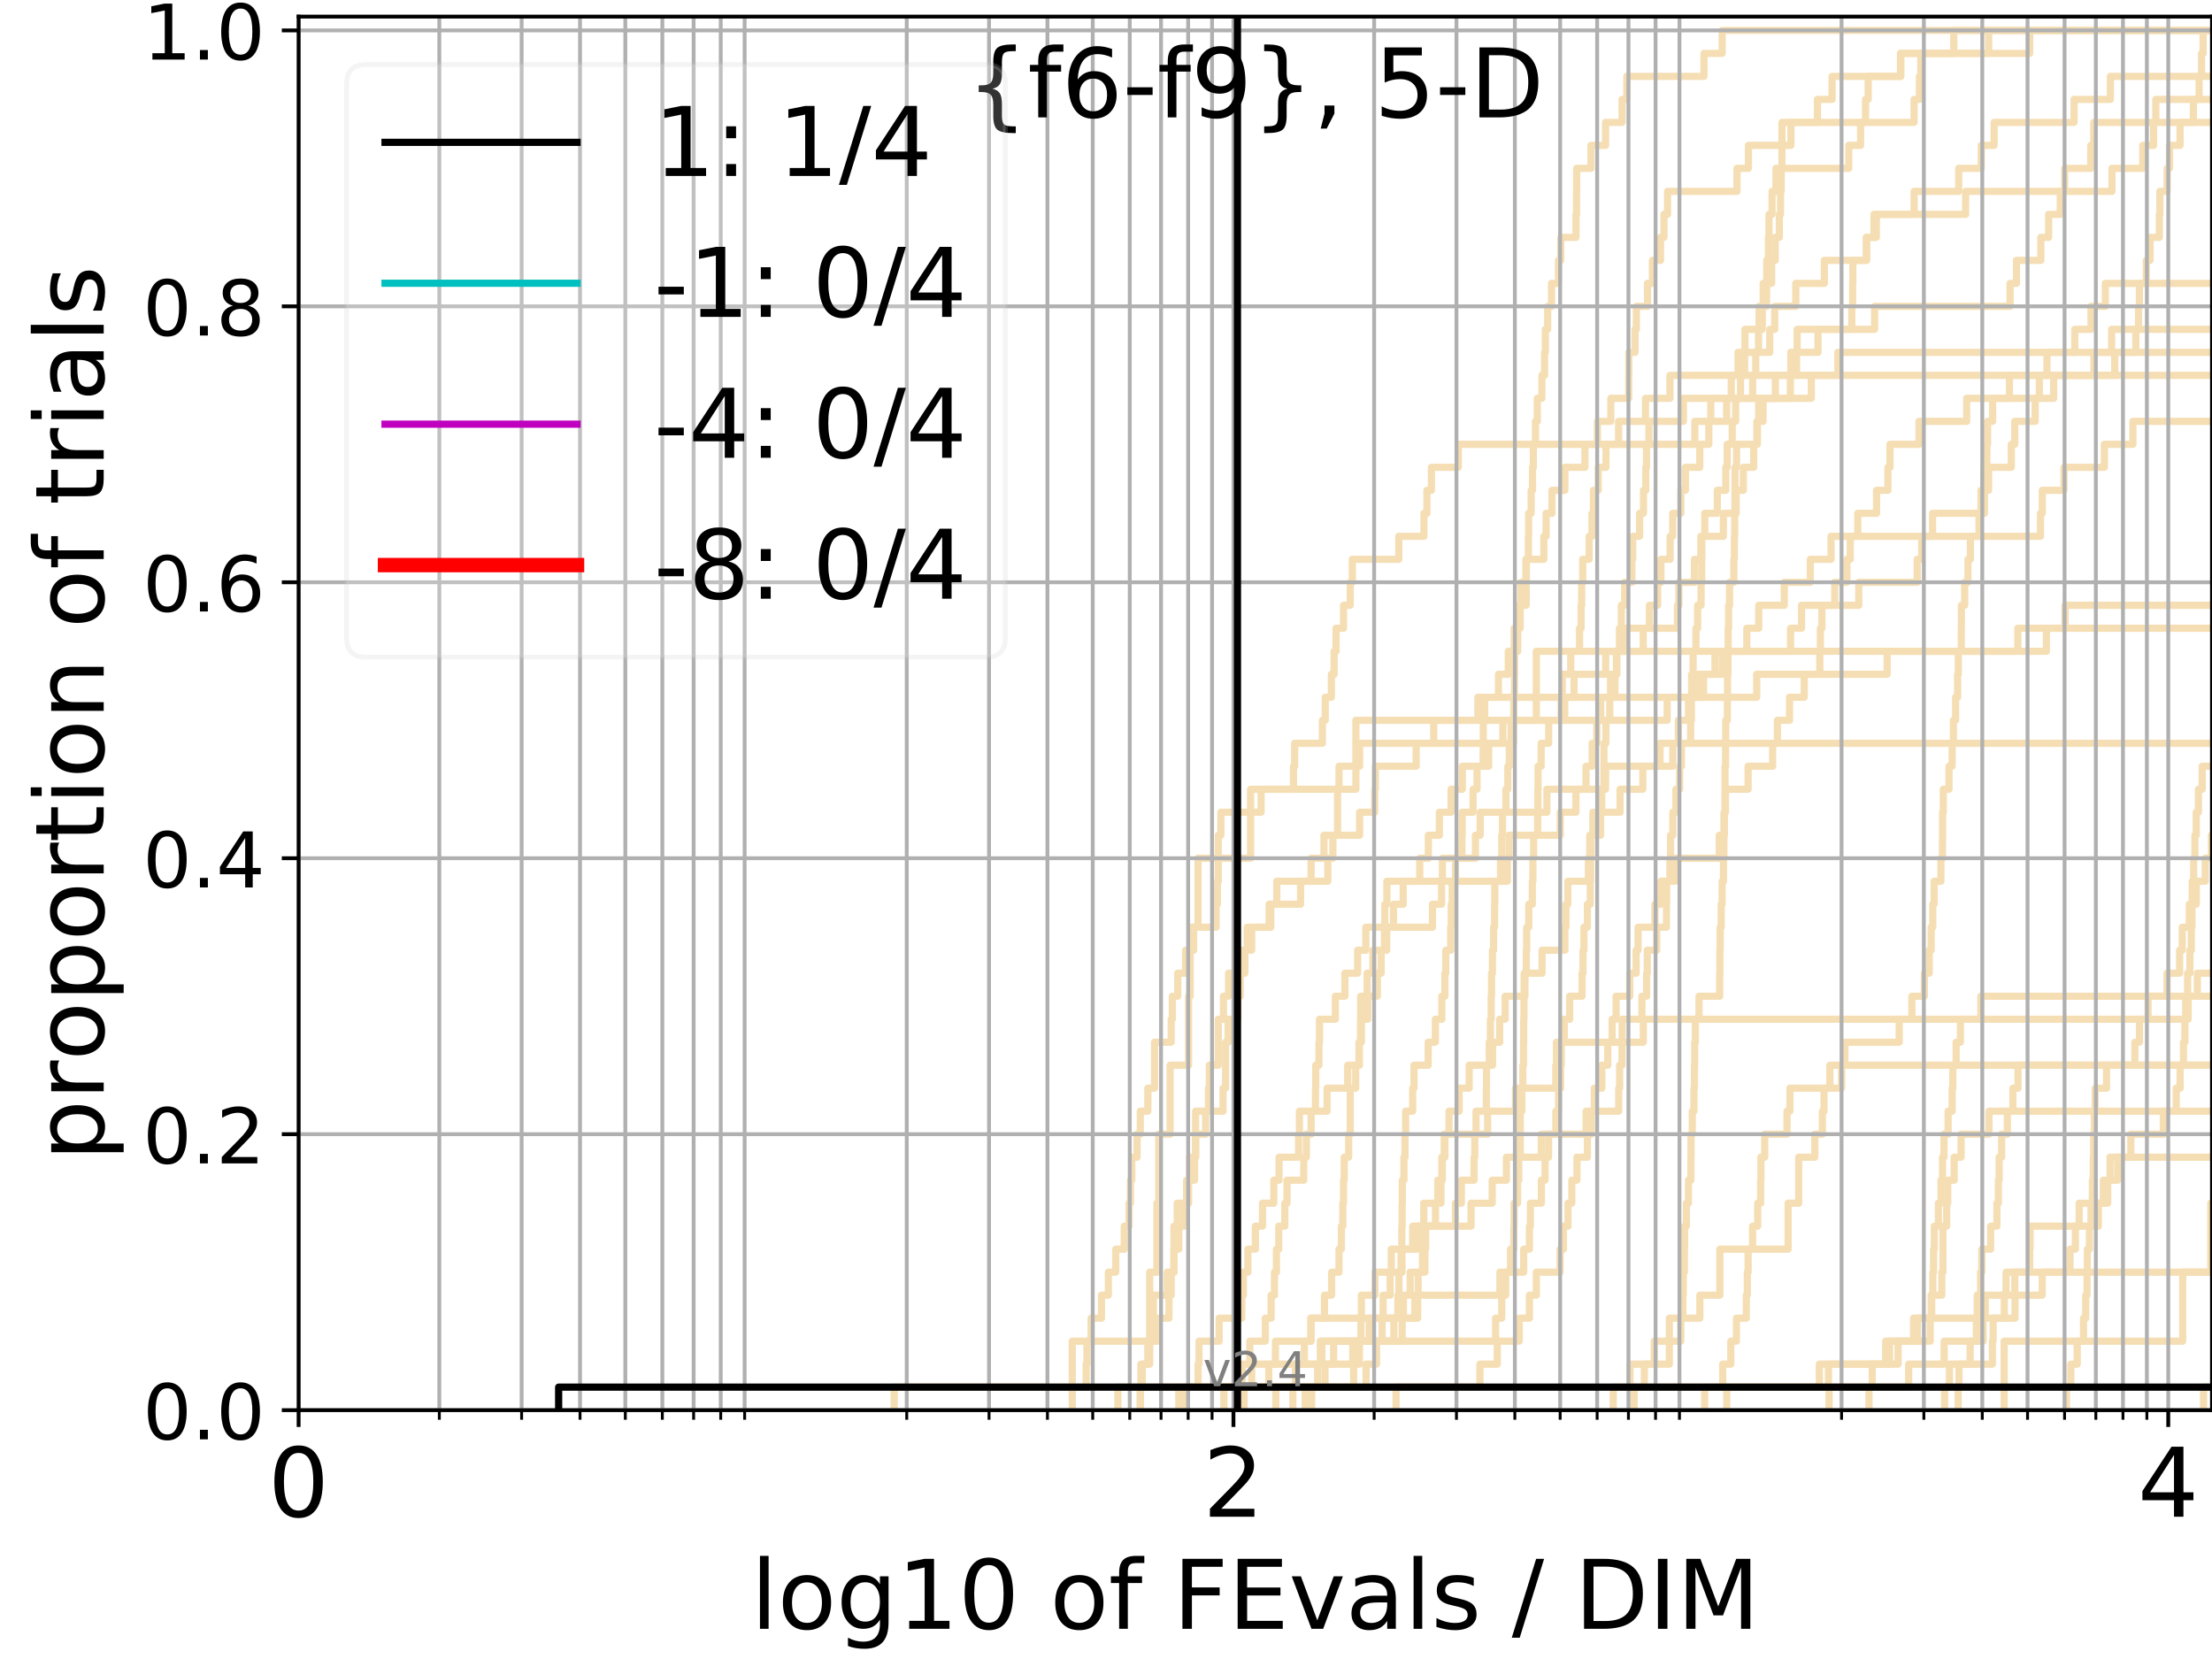 <?xml version="1.0" encoding="utf-8" standalone="no"?>
<!DOCTYPE svg PUBLIC "-//W3C//DTD SVG 1.1//EN"
  "http://www.w3.org/Graphics/SVG/1.1/DTD/svg11.dtd">
<!-- Created with matplotlib (https://matplotlib.org/) -->
<svg height="345.6pt" version="1.1" viewBox="0 0 460.8 345.6" width="460.8pt" xmlns="http://www.w3.org/2000/svg" xmlns:xlink="http://www.w3.org/1999/xlink">
 <defs>
  <style type="text/css">
*{stroke-linecap:butt;stroke-linejoin:round;}
  </style>
 </defs>
 <g id="figure_1">
  <g id="patch_1">
   <path d="M 0 345.6 
L 460.8 345.6 
L 460.8 0 
L 0 0 
z
" style="fill:#ffffff;"/>
  </g>
  <g id="axes_1">
   <g id="patch_2">
    <path d="M 62.208 293.76 
L 460.8 293.76 
L 460.8 3.456 
L 62.208 3.456 
z
" style="fill:#ffffff;"/>
   </g>
   <g id="line2d_1">
    <path clip-path="url(#p10addd5b25)" d="M 269.324 293.76 
L 269.324 288.97 
L 270.013 288.97 
L 270.013 284.179 
L 271.717 284.179 
L 271.717 279.389 
L 273.067 279.389 
L 273.067 274.598 
L 275.915 274.598 
L 275.915 269.808 
L 277.401 269.808 
L 277.401 265.017 
L 278.937 265.017 
L 278.937 260.227 
L 279.437 260.227 
L 279.437 255.436 
L 279.734 255.436 
L 279.734 250.646 
L 279.882 250.646 
L 279.882 245.855 
L 280.029 245.855 
L 280.029 241.065 
L 280.95 241.065 
L 280.95 236.274 
L 281.284 236.274 
L 281.284 231.484 
L 281.284 231.484 
L 281.284 226.693 
L 282.411 226.693 
L 282.411 221.903 
L 283.191 221.903 
L 283.191 217.112 
L 283.418 217.112 
L 283.418 212.322 
L 283.463 212.322 
L 283.463 207.531 
L 284.797 207.531 
L 284.797 202.741 
L 286.005 202.741 
L 286.005 197.95 
L 288.403 197.95 
L 288.403 193.16 
L 298.414 193.16 
L 298.414 188.369 
L 300.306 188.369 
L 300.306 183.579 
L 300.488 183.579 
L 300.488 178.788 
L 307.359 178.788 
L 307.359 173.998 
L 308.349 173.998 
L 308.349 169.207 
L 322.246 169.207 
L 322.246 164.417 
L 334.47 164.417 
L 334.47 159.626 
L 348.478 159.626 
L 348.478 154.836 
L 348.478 154.836 
L 348.478 154.836 
L 460.8 154.836 
" style="fill:none;stroke:#f5deb3;stroke-linecap:square;stroke-width:1.5;"/>
   </g>
   <g id="line2d_2">
    <path clip-path="url(#p10addd5b25)" d="M 417.504 293.76 
L 417.504 279.389 
L 454.696 279.389 
L 454.696 265.017 
L 460.561 265.017 
L 460.561 250.646 
L 461.27 250.646 
L 461.27 236.274 
L 461.376 236.274 
L 461.376 221.903 
L 461.8 221.903 
" style="fill:none;stroke:#f5deb3;stroke-linecap:square;stroke-width:1.5;"/>
   </g>
   <g id="line2d_3">
    <path clip-path="url(#p10addd5b25)" d="M 186.273 293.76 
L 186.273 288.97 
L 226.262 288.97 
L 226.262 284.179 
L 226.436 284.179 
L 226.436 279.389 
L 227.297 279.389 
L 227.297 274.598 
L 229.458 274.598 
L 229.458 269.808 
L 230.891 269.808 
L 230.891 265.017 
L 232.429 265.017 
L 232.429 260.227 
L 234.204 260.227 
L 234.204 255.436 
L 235.206 255.436 
L 235.206 250.646 
L 235.488 250.646 
L 235.488 245.855 
L 235.768 245.855 
L 235.768 241.065 
L 236.87 241.065 
L 236.87 236.274 
L 237.544 236.274 
L 237.544 231.484 
L 239.12 231.484 
L 239.12 226.693 
L 240.515 226.693 
L 240.515 221.903 
L 240.515 221.903 
L 240.515 217.112 
L 243.986 217.112 
L 243.986 212.322 
L 244.215 212.322 
L 244.215 207.531 
L 245.343 207.531 
L 245.343 202.741 
L 246.98 202.741 
L 246.98 197.95 
L 248.659 197.95 
L 248.659 193.16 
L 253.33 193.16 
L 253.33 188.369 
L 253.606 188.369 
L 253.606 183.579 
L 253.788 183.579 
L 253.788 178.788 
L 253.788 178.788 
L 253.788 173.998 
L 254.332 173.998 
L 254.332 169.207 
L 262.711 169.207 
L 262.711 164.417 
L 269.451 164.417 
L 269.451 159.626 
L 269.701 159.626 
L 269.701 154.836 
L 275.481 154.836 
L 275.481 150.045 
L 276.077 150.045 
L 276.077 145.255 
L 277.349 145.255 
L 277.349 140.464 
L 277.919 140.464 
L 277.919 135.674 
L 278.329 135.674 
L 278.329 130.883 
L 279.882 130.883 
L 279.882 126.093 
L 281.284 126.093 
L 281.284 121.302 
L 281.71 121.302 
L 281.71 116.512 
L 291.39 116.512 
L 291.39 111.721 
L 296.633 111.721 
L 296.633 106.931 
L 297.257 106.931 
L 297.257 102.14 
L 298.192 102.14 
L 298.192 97.35 
L 303.798 97.35 
L 303.798 92.559 
L 337.181 92.559 
L 337.181 87.769 
L 342.791 87.769 
L 342.791 82.978 
L 347.881 82.978 
L 347.881 78.188 
L 374.268 78.188 
L 374.268 73.397 
L 374.373 73.397 
L 374.373 68.607 
L 390.518 68.607 
L 390.518 63.816 
L 418.732 63.816 
L 418.732 59.026 
L 420.071 59.026 
L 420.071 54.235 
L 425.145 54.235 
L 425.145 49.445 
L 426.767 49.445 
L 426.767 44.654 
L 429.184 44.654 
L 429.184 39.864 
L 430.118 39.864 
L 430.118 35.073 
L 435.552 35.073 
L 435.552 30.283 
L 436.17 30.283 
L 436.17 25.492 
L 436.17 25.492 
L 436.17 25.492 
L 460.8 25.492 
" style="fill:none;stroke:#f5deb3;stroke-linecap:square;stroke-width:1.5;"/>
   </g>
   <g id="line2d_4">
    <path clip-path="url(#p10addd5b25)" d="M 237.544 293.76 
L 237.544 288.97 
L 281.992 288.97 
L 281.992 284.179 
L 283.191 284.179 
L 283.191 279.389 
L 290.367 279.389 
L 290.367 274.598 
L 291.203 274.598 
L 291.203 269.808 
L 291.428 269.808 
L 291.428 265.017 
L 291.875 265.017 
L 291.875 260.227 
L 292.022 260.227 
L 292.022 255.436 
L 292.096 255.436 
L 292.096 250.646 
L 292.133 250.646 
L 292.133 245.855 
L 292.463 245.855 
L 292.463 241.065 
L 292.681 241.065 
L 292.681 236.274 
L 292.827 236.274 
L 292.827 231.484 
L 294.285 231.484 
L 294.285 226.693 
L 294.564 226.693 
L 294.564 221.903 
L 297.517 221.903 
L 297.517 217.112 
L 299.013 217.112 
L 299.013 212.322 
L 300.367 212.322 
L 300.367 207.531 
L 300.998 207.531 
L 300.998 202.741 
L 301.177 202.741 
L 301.177 197.95 
L 302.205 197.95 
L 302.205 193.16 
L 302.321 193.16 
L 302.321 188.369 
L 302.523 188.369 
L 302.523 183.579 
L 303.208 183.579 
L 303.208 178.788 
L 304.546 178.788 
L 304.546 173.998 
L 304.601 173.998 
L 304.601 169.207 
L 306.868 169.207 
L 306.868 164.417 
L 307.692 164.417 
L 307.692 159.626 
L 308.971 159.626 
L 308.971 154.836 
L 308.996 154.836 
L 308.996 150.045 
L 309.291 150.045 
L 309.291 145.255 
L 312.16 145.255 
L 312.16 140.464 
L 314.196 140.464 
L 314.196 135.674 
L 315.423 135.674 
L 315.423 130.883 
L 316.677 130.883 
L 316.677 126.093 
L 317.935 126.093 
L 317.935 121.302 
L 317.975 121.302 
L 317.975 116.512 
L 321.61 116.512 
L 321.61 111.721 
L 322.083 111.721 
L 322.083 106.931 
L 323.298 106.931 
L 323.298 102.14 
L 325.993 102.14 
L 325.993 97.35 
L 330.175 97.35 
L 330.175 92.559 
L 332.773 92.559 
L 332.773 87.769 
L 335.565 87.769 
L 335.565 82.978 
L 339.296 82.978 
L 339.296 78.188 
L 339.32 78.188 
L 339.32 73.397 
L 340.603 73.397 
L 340.603 68.607 
L 340.882 68.607 
L 340.882 63.816 
L 343.211 63.816 
L 343.211 59.026 
L 344.232 59.026 
L 344.232 54.235 
L 345.916 54.235 
L 345.916 49.445 
L 346.642 49.445 
L 346.642 44.654 
L 347.386 44.654 
L 347.386 39.864 
L 361.845 39.864 
L 361.845 35.073 
L 364.232 35.073 
L 364.232 30.283 
L 373.085 30.283 
L 373.085 25.492 
L 378.607 25.492 
L 378.607 20.702 
L 381.656 20.702 
L 381.656 15.911 
L 395.981 15.911 
L 395.981 11.121 
L 407.018 11.121 
L 407.018 6.33 
L 407.018 6.33 
L 407.018 6.33 
L 460.8 6.33 
" style="fill:none;stroke:#f5deb3;stroke-linecap:square;stroke-width:1.5;"/>
   </g>
   <g id="line2d_5"/>
   <g id="line2d_6"/>
   <g id="line2d_7">
    <path clip-path="url(#p10addd5b25)" d="M 273.24 293.76 
L 273.24 288.97 
L 276.023 288.97 
L 276.023 284.179 
L 277.816 284.179 
L 277.816 279.389 
L 311.56 279.389 
L 311.56 274.598 
L 312.842 274.598 
L 312.842 269.808 
L 313.668 269.808 
L 313.668 265.017 
L 314.673 265.017 
L 314.673 260.227 
L 315.359 260.227 
L 315.359 255.436 
L 315.401 255.436 
L 315.401 250.646 
L 316.138 250.646 
L 316.138 245.855 
L 316.388 245.855 
L 316.388 241.065 
L 316.698 241.065 
L 316.698 236.274 
L 316.698 236.274 
L 316.698 231.484 
L 317.026 231.484 
L 317.026 226.693 
L 317.229 226.693 
L 317.229 221.903 
L 317.372 221.903 
L 317.372 217.112 
L 317.412 217.112 
L 317.412 212.322 
L 317.473 212.322 
L 317.473 207.531 
L 317.674 207.531 
L 317.674 202.741 
L 317.955 202.741 
L 317.955 197.95 
L 318.035 197.95 
L 318.035 193.16 
L 318.472 193.16 
L 318.472 188.369 
L 319.215 188.369 
L 319.215 183.579 
L 319.331 183.579 
L 319.331 178.788 
L 319.486 178.788 
L 319.486 173.998 
L 320.326 173.998 
L 320.326 169.207 
L 320.363 169.207 
L 320.363 164.417 
L 320.401 164.417 
L 320.401 159.626 
L 321.056 159.626 
L 321.056 154.836 
L 322.624 154.836 
L 322.624 150.045 
L 325.21 150.045 
L 325.21 145.255 
L 325.445 145.255 
L 325.445 140.464 
L 327.215 140.464 
L 327.215 135.674 
L 329.053 135.674 
L 329.053 130.883 
L 329.374 130.883 
L 329.374 126.093 
L 329.496 126.093 
L 329.496 121.302 
L 329.709 121.302 
L 329.709 116.512 
L 331.049 116.512 
L 331.049 111.721 
L 331.646 111.721 
L 331.646 106.931 
L 331.934 106.931 
L 331.934 102.14 
L 332.942 102.14 
L 332.942 97.35 
L 334.551 97.35 
L 334.551 92.559 
L 353.065 92.559 
L 353.065 87.769 
L 356.39 87.769 
L 356.39 82.978 
L 360.653 82.978 
L 360.653 78.188 
L 362.063 78.188 
L 362.063 73.397 
L 368.668 73.397 
L 368.668 68.607 
L 369.709 68.607 
L 369.709 63.816 
L 374.098 63.816 
L 374.098 59.026 
L 380.049 59.026 
L 380.049 54.235 
L 388.862 54.235 
L 388.862 49.445 
L 390.388 49.445 
L 390.388 44.654 
L 398.746 44.654 
L 398.746 39.864 
L 408.035 39.864 
L 408.035 35.073 
L 412.727 35.073 
L 412.727 30.283 
L 415.411 30.283 
L 415.411 25.492 
L 432.072 25.492 
L 432.072 20.702 
L 439.632 20.702 
L 439.632 15.911 
L 461.8 15.911 
" style="fill:none;stroke:#f5deb3;stroke-linecap:square;stroke-width:1.5;"/>
   </g>
   <g id="line2d_8">
    <path clip-path="url(#p10addd5b25)" d="M 407.916 293.76 
L 407.916 288.97 
L 408.096 288.97 
L 408.096 284.179 
L 410.421 284.179 
L 410.421 279.389 
L 411.716 279.389 
L 411.716 274.598 
L 411.89 274.598 
L 411.89 269.808 
L 412.591 269.808 
L 412.591 265.017 
L 412.842 265.017 
L 412.842 260.227 
L 414.687 260.227 
L 414.687 255.436 
L 415.997 255.436 
L 415.997 250.646 
L 416.297 250.646 
L 416.297 245.855 
L 416.455 245.855 
L 416.455 241.065 
L 416.981 241.065 
L 416.981 236.274 
L 418.164 236.274 
L 418.164 231.484 
L 453.349 231.484 
L 453.349 226.693 
L 454.152 226.693 
L 454.152 221.903 
L 454.854 221.903 
L 454.854 217.112 
L 455.154 217.112 
L 455.154 212.322 
L 455.326 212.322 
L 455.326 207.531 
L 455.718 207.531 
L 455.718 202.741 
L 456.208 202.741 
L 456.208 197.95 
L 456.487 197.95 
L 456.487 193.16 
L 456.626 193.16 
L 456.626 188.369 
L 456.678 188.369 
L 456.678 183.579 
L 456.99 183.579 
L 456.99 178.788 
L 457.238 178.788 
L 457.238 173.998 
L 457.517 173.998 
L 457.517 169.207 
L 457.973 169.207 
L 457.973 164.417 
L 458.754 164.417 
L 458.754 159.626 
L 461.8 159.626 
" style="fill:none;stroke:#f5deb3;stroke-linecap:square;stroke-width:1.5;"/>
   </g>
   <g id="line2d_9">
    <path clip-path="url(#p10addd5b25)" d="M 245.565 293.76 
L 245.565 288.97 
L 264.304 288.97 
L 264.304 284.179 
L 275.042 284.179 
L 275.042 279.389 
L 292.096 279.389 
L 292.096 274.598 
L 294.738 274.598 
L 294.738 269.808 
L 295.424 269.808 
L 295.424 265.017 
L 296.334 265.017 
L 296.334 260.227 
L 296.5 260.227 
L 296.5 255.436 
L 303.179 255.436 
L 303.179 250.646 
L 304.436 250.646 
L 304.436 245.855 
L 307.076 245.855 
L 307.076 241.065 
L 307.23 241.065 
L 307.23 236.274 
L 307.487 236.274 
L 307.487 231.484 
L 309.633 231.484 
L 309.633 226.693 
L 309.658 226.693 
L 309.658 221.903 
L 310.237 221.903 
L 310.237 217.112 
L 310.476 217.112 
L 310.476 212.322 
L 310.643 212.322 
L 310.643 207.531 
L 310.714 207.531 
L 310.714 202.741 
L 310.904 202.741 
L 310.904 197.95 
L 311.139 197.95 
L 311.139 193.16 
L 311.35 193.16 
L 311.35 188.369 
L 311.396 188.369 
L 311.396 183.579 
L 312.593 183.579 
L 312.593 178.788 
L 312.842 178.788 
L 312.842 173.998 
L 312.999 173.998 
L 312.999 169.207 
L 313.712 169.207 
L 313.712 164.417 
L 314.108 164.417 
L 314.108 159.626 
L 314.413 159.626 
L 314.413 154.836 
L 315.295 154.836 
L 315.295 150.045 
L 315.338 150.045 
L 315.338 145.255 
L 315.486 145.255 
L 315.486 140.464 
L 315.529 140.464 
L 315.529 135.674 
L 316.18 135.674 
L 316.18 130.883 
L 316.367 130.883 
L 316.367 126.093 
L 316.841 126.093 
L 316.841 121.302 
L 317.875 121.302 
L 317.875 116.512 
L 318.392 116.512 
L 318.392 111.721 
L 318.432 111.721 
L 318.432 106.931 
L 318.962 106.931 
L 318.962 102.14 
L 319.254 102.14 
L 319.254 97.35 
L 319.428 97.35 
L 319.428 92.559 
L 319.87 92.559 
L 319.87 87.769 
L 320.25 87.769 
L 320.25 82.978 
L 321.204 82.978 
L 321.204 78.188 
L 321.756 78.188 
L 321.756 73.397 
L 321.92 73.397 
L 321.92 68.607 
L 322.409 68.607 
L 322.409 63.816 
L 323.21 63.816 
L 323.21 59.026 
L 324.65 59.026 
L 324.65 54.235 
L 325.142 54.235 
L 325.142 49.445 
L 328.308 49.445 
L 328.308 44.654 
L 328.418 44.654 
L 328.418 39.864 
L 328.449 39.864 
L 328.449 35.073 
L 331.429 35.073 
L 331.429 30.283 
L 334.47 30.283 
L 334.47 25.492 
L 337.91 25.492 
L 337.91 20.702 
L 338.896 20.702 
L 338.896 15.911 
L 354.973 15.911 
L 354.973 11.121 
L 358.754 11.121 
L 358.754 6.33 
L 358.754 6.33 
L 358.754 6.33 
L 460.8 6.33 
" style="fill:none;stroke:#f5deb3;stroke-linecap:square;stroke-width:1.5;"/>
   </g>
   <g id="line2d_10">
    <path clip-path="url(#p10addd5b25)" d="M 381.022 293.76 
L 381.022 288.97 
L 397.61 288.97 
L 397.61 284.179 
L 405 284.179 
L 405 279.389 
L 413.129 279.389 
L 413.129 274.598 
L 419.761 274.598 
L 419.761 269.808 
L 425.44 269.808 
L 425.44 265.017 
L 431.225 265.017 
L 431.225 260.227 
L 432.343 260.227 
L 432.343 255.436 
L 433.127 255.436 
L 433.127 250.646 
L 439.071 250.646 
L 439.071 245.855 
L 441.141 245.855 
L 441.141 241.065 
L 461.8 241.065 
" style="fill:none;stroke:#f5deb3;stroke-linecap:square;stroke-width:1.5;"/>
   </g>
   <g id="line2d_11">
    <path clip-path="url(#p10addd5b25)" d="M 246.98 293.76 
L 246.98 288.97 
L 284.577 288.97 
L 284.577 284.179 
L 286.764 284.179 
L 286.764 279.389 
L 287.918 279.389 
L 287.918 274.598 
L 292.353 274.598 
L 292.353 269.808 
L 293.758 269.808 
L 293.758 265.017 
L 296.831 265.017 
L 296.831 260.227 
L 296.995 260.227 
L 296.995 255.436 
L 299.044 255.436 
L 299.044 250.646 
L 299.51 250.646 
L 299.51 245.855 
L 300.458 245.855 
L 300.458 241.065 
L 300.998 241.065 
L 300.998 236.274 
L 309.9 236.274 
L 309.9 231.484 
L 315.698 231.484 
L 315.698 226.693 
L 324.101 226.693 
L 324.101 221.903 
L 324.239 221.903 
L 324.239 217.112 
L 342.333 217.112 
L 342.333 212.322 
L 455.832 212.322 
L 455.832 207.531 
L 457.74 207.531 
L 457.74 202.741 
L 461.8 202.741 
" style="fill:none;stroke:#f5deb3;stroke-linecap:square;stroke-width:1.5;"/>
   </g>
   <g id="line2d_12">
    <path clip-path="url(#p10addd5b25)" d="M 232.88 293.76 
L 232.88 288.97 
L 237.944 288.97 
L 237.944 284.179 
L 239.505 284.179 
L 239.505 279.389 
L 240.265 279.389 
L 240.265 274.598 
L 240.265 274.598 
L 240.265 269.808 
L 243.174 269.808 
L 243.174 265.017 
L 244.557 265.017 
L 244.557 260.227 
L 244.557 260.227 
L 244.557 255.436 
L 245.232 255.436 
L 245.232 250.646 
L 247.194 250.646 
L 247.194 245.855 
L 247.828 245.855 
L 247.828 241.065 
L 249.069 241.065 
L 249.069 236.274 
L 249.069 236.274 
L 249.069 231.484 
L 254.779 231.484 
L 254.779 226.693 
L 255.31 226.693 
L 255.31 221.903 
L 255.31 221.903 
L 255.31 217.112 
L 255.834 217.112 
L 255.834 212.322 
L 257.868 212.322 
L 257.868 207.531 
L 258.362 207.531 
L 258.362 202.741 
L 259.332 202.741 
L 259.332 197.95 
L 260.747 197.95 
L 260.747 193.16 
L 264.729 193.16 
L 264.729 188.369 
L 265.976 188.369 
L 265.976 183.579 
L 273.125 183.579 
L 273.125 178.788 
L 275.807 178.788 
L 275.807 173.998 
L 278.634 173.998 
L 278.634 169.207 
L 278.634 169.207 
L 278.634 164.417 
L 278.937 164.417 
L 278.937 159.626 
L 283.236 159.626 
L 283.236 154.836 
L 314.781 154.836 
L 314.781 150.045 
L 325.96 150.045 
L 325.96 145.255 
L 365.95 145.255 
L 365.95 140.464 
L 393.123 140.464 
L 393.123 135.674 
L 426.304 135.674 
L 426.304 130.883 
L 430.19 130.883 
L 430.19 126.093 
L 461.8 126.093 
" style="fill:none;stroke:#f5deb3;stroke-linecap:square;stroke-width:1.5;"/>
   </g>
   <g id="line2d_13">
    <path clip-path="url(#p10addd5b25)" d="M 336.063 293.76 
L 336.063 288.97 
L 339.549 288.97 
L 339.549 284.179 
L 347.753 284.179 
L 347.753 279.389 
L 347.753 279.389 
L 347.753 274.598 
L 354.115 274.598 
L 354.115 269.808 
L 358.28 269.808 
L 358.28 265.017 
L 358.28 265.017 
L 358.28 260.227 
L 372.495 260.227 
L 372.495 255.436 
L 372.495 255.436 
L 372.495 250.646 
L 374.703 250.646 
L 374.703 245.855 
L 374.703 245.855 
L 374.703 241.065 
L 378.065 241.065 
L 378.065 236.274 
L 379.637 236.274 
L 379.637 231.484 
L 379.979 231.484 
L 379.979 226.693 
L 383.634 226.693 
L 383.634 221.903 
L 383.634 221.903 
L 383.634 221.903 
L 460.8 221.903 
" style="fill:none;stroke:#f5deb3;stroke-linecap:square;stroke-width:1.5;"/>
   </g>
   <g id="line2d_14">
    <path clip-path="url(#p10addd5b25)" d="M 265.771 293.76 
L 265.771 288.97 
L 269.889 288.97 
L 269.889 284.179 
L 281.804 284.179 
L 281.804 279.389 
L 285.232 279.389 
L 285.232 274.598 
L 288.121 274.598 
L 288.121 269.808 
L 289.592 269.808 
L 289.592 265.017 
L 292.059 265.017 
L 292.059 260.227 
L 295.151 260.227 
L 295.151 255.436 
L 296.599 255.436 
L 296.599 250.646 
L 300.185 250.646 
L 300.185 245.855 
L 300.367 245.855 
L 300.367 241.065 
L 300.849 241.065 
L 300.849 236.274 
L 301.855 236.274 
L 301.855 231.484 
L 303.966 231.484 
L 303.966 226.693 
L 306.055 226.693 
L 306.055 221.903 
L 310.927 221.903 
L 310.927 217.112 
L 312.411 217.112 
L 312.411 212.322 
L 313.557 212.322 
L 313.557 207.531 
L 317.513 207.531 
L 317.513 202.741 
L 321.241 202.741 
L 321.241 197.95 
L 325.993 197.95 
L 325.993 193.16 
L 326.224 193.16 
L 326.224 188.369 
L 326.617 188.369 
L 326.617 183.579 
L 330.903 183.579 
L 330.903 178.788 
L 331.167 178.788 
L 331.167 173.998 
L 331.819 173.998 
L 331.819 169.207 
L 337.484 169.207 
L 337.484 164.417 
L 342.232 164.417 
L 342.232 159.626 
L 345.823 159.626 
L 345.823 154.836 
L 349.646 154.836 
L 349.646 150.045 
L 351.747 150.045 
L 351.747 145.255 
L 354.89 145.255 
L 354.89 140.464 
L 357.258 140.464 
L 357.258 135.674 
L 363.89 135.674 
L 363.89 130.883 
L 366.378 130.883 
L 366.378 126.093 
L 371.695 126.093 
L 371.695 121.302 
L 377.119 121.302 
L 377.119 116.512 
L 381.434 116.512 
L 381.434 111.721 
L 425.069 111.721 
L 425.069 106.931 
L 425.446 106.931 
L 425.446 102.14 
L 429.971 102.14 
L 429.971 97.35 
L 438.381 97.35 
L 438.381 92.559 
L 444.319 92.559 
L 444.319 87.769 
L 444.319 87.769 
L 444.319 87.769 
L 460.8 87.769 
" style="fill:none;stroke:#f5deb3;stroke-linecap:square;stroke-width:1.5;"/>
   </g>
   <g id="line2d_15">
    <path clip-path="url(#p10addd5b25)" d="M 459.035 293.76 
L 459.035 288.97 
L 461.8 288.97 
" style="fill:none;stroke:#f5deb3;stroke-linecap:square;stroke-width:1.5;"/>
   </g>
   <g id="line2d_16">
    <path clip-path="url(#p10addd5b25)" d="M 405.095 293.76 
L 405.095 288.97 
L 406.108 288.97 
L 406.108 284.179 
L 415.049 284.179 
L 415.049 279.389 
L 415.203 279.389 
L 415.203 274.598 
L 417.535 274.598 
L 417.535 269.808 
L 417.901 269.808 
L 417.901 265.017 
L 422.823 265.017 
L 422.823 260.227 
L 422.898 260.227 
L 422.898 255.436 
L 437.129 255.436 
L 437.129 250.646 
L 438.156 250.646 
L 438.156 245.855 
L 439.558 245.855 
L 439.558 241.065 
L 443.891 241.065 
L 443.891 236.274 
L 450.66 236.274 
L 450.66 231.484 
L 461.8 231.484 
" style="fill:none;stroke:#f5deb3;stroke-linecap:square;stroke-width:1.5;"/>
   </g>
   <g id="line2d_17">
    <path clip-path="url(#p10addd5b25)" d="M 340.333 293.76 
L 340.333 288.97 
L 358.868 288.97 
L 358.868 284.179 
L 360.558 284.179 
L 360.558 279.389 
L 361.731 279.389 
L 361.731 274.598 
L 363.788 274.598 
L 363.788 269.808 
L 363.997 269.808 
L 363.997 265.017 
L 364.165 265.017 
L 364.165 260.227 
L 365.1 260.227 
L 365.1 255.436 
L 366.161 255.436 
L 366.161 250.646 
L 366.77 250.646 
L 366.77 245.855 
L 366.833 245.855 
L 366.833 241.065 
L 367.625 241.065 
L 367.625 236.274 
L 372.269 236.274 
L 372.269 231.484 
L 372.873 231.484 
L 372.873 226.693 
L 381.188 226.693 
L 381.188 221.903 
L 384.326 221.903 
L 384.326 217.112 
L 395.641 217.112 
L 395.641 212.322 
L 398.282 212.322 
L 398.282 207.531 
L 400.888 207.531 
L 400.888 202.741 
L 401.894 202.741 
L 401.894 197.95 
L 402.296 197.95 
L 402.296 193.16 
L 402.626 193.16 
L 402.626 188.369 
L 402.919 188.369 
L 402.919 183.579 
L 404.335 183.579 
L 404.335 178.788 
L 404.652 178.788 
L 404.652 173.998 
L 404.683 173.998 
L 404.683 169.207 
L 404.824 169.207 
L 404.824 164.417 
L 406.011 164.417 
L 406.011 159.626 
L 406.666 159.626 
L 406.666 154.836 
L 406.93 154.836 
L 406.93 150.045 
L 407.388 150.045 
L 407.388 145.255 
L 407.808 145.255 
L 407.808 140.464 
L 407.949 140.464 
L 407.949 135.674 
L 408.565 135.674 
L 408.565 130.883 
L 408.596 130.883 
L 408.596 126.093 
L 409.284 126.093 
L 409.284 121.302 
L 409.954 121.302 
L 409.954 116.512 
L 410.468 116.512 
L 410.468 111.721 
L 412.265 111.721 
L 412.265 106.931 
L 412.68 106.931 
L 412.68 102.14 
L 413.282 102.14 
L 413.282 97.35 
L 413.911 97.35 
L 413.911 92.559 
L 414.055 92.559 
L 414.055 87.769 
L 415.097 87.769 
L 415.097 82.978 
L 418.6 82.978 
L 418.6 78.188 
L 440.54 78.188 
L 440.54 73.397 
L 444.93 73.397 
L 444.93 68.607 
L 445.503 68.607 
L 445.503 63.816 
L 445.676 63.816 
L 445.676 59.026 
L 447.104 59.026 
L 447.104 54.235 
L 447.906 54.235 
L 447.906 49.445 
L 449.832 49.445 
L 449.832 44.654 
L 449.945 44.654 
L 449.945 39.864 
L 451.46 39.864 
L 451.46 35.073 
L 451.944 35.073 
L 451.944 30.283 
L 454.146 30.283 
L 454.146 25.492 
L 456.925 25.492 
L 456.925 20.702 
L 458.118 20.702 
L 458.118 15.911 
L 458.621 15.911 
L 458.621 11.121 
L 458.949 11.121 
L 458.949 6.33 
L 458.949 6.33 
L 458.949 6.33 
L 460.8 6.33 
" style="fill:none;stroke:#f5deb3;stroke-linecap:square;stroke-width:1.5;"/>
   </g>
   <g id="line2d_18">
    <path clip-path="url(#p10addd5b25)" d="M 237.544 293.76 
L 237.544 288.97 
L 237.678 288.97 
L 237.678 284.179 
L 239.12 284.179 
L 239.12 279.389 
L 241.257 279.389 
L 241.257 274.598 
L 243.524 274.598 
L 243.524 269.808 
L 243.986 269.808 
L 243.986 265.017 
L 244.557 265.017 
L 244.557 260.227 
L 245.565 260.227 
L 245.565 255.436 
L 246.658 255.436 
L 246.658 250.646 
L 247.618 250.646 
L 247.618 245.855 
L 248.865 245.855 
L 248.865 241.065 
L 249.069 241.065 
L 249.069 236.274 
L 251.156 236.274 
L 251.156 231.484 
L 251.734 231.484 
L 251.734 226.693 
L 251.925 226.693 
L 251.925 221.903 
L 253.788 221.903 
L 253.788 217.112 
L 253.788 217.112 
L 253.788 212.322 
L 254.868 212.322 
L 254.868 207.531 
L 255.921 207.531 
L 255.921 202.741 
L 258.034 202.741 
L 258.034 197.95 
L 259.809 197.95 
L 259.809 193.16 
L 264.375 193.16 
L 264.375 188.369 
L 270.934 188.369 
L 270.934 183.579 
L 276.611 183.579 
L 276.611 178.788 
L 277.661 178.788 
L 277.661 173.998 
L 283.236 173.998 
L 283.236 169.207 
L 286.386 169.207 
L 286.386 164.417 
L 286.513 164.417 
L 286.513 159.626 
L 295.014 159.626 
L 295.014 154.836 
L 298.667 154.836 
L 298.667 150.045 
L 307.869 150.045 
L 307.869 145.255 
L 327.9 145.255 
L 327.9 140.464 
L 334.497 140.464 
L 334.497 135.674 
L 342.311 135.674 
L 342.311 130.883 
L 343.605 130.883 
L 343.605 126.093 
L 345.324 126.093 
L 345.324 121.302 
L 345.999 121.302 
L 345.999 116.512 
L 347.911 116.512 
L 347.911 111.721 
L 348.459 111.721 
L 348.459 106.931 
L 350.144 106.931 
L 350.144 102.14 
L 351.104 102.14 
L 351.104 97.35 
L 354.098 97.35 
L 354.098 92.559 
L 355.977 92.559 
L 355.977 87.769 
L 359.696 87.769 
L 359.696 82.978 
L 377.33 82.978 
L 377.33 78.188 
L 377.33 78.188 
L 377.33 78.188 
L 460.8 78.188 
" style="fill:none;stroke:#f5deb3;stroke-linecap:square;stroke-width:1.5;"/>
   </g>
   <g id="line2d_19">
    <path clip-path="url(#p10addd5b25)" d="M 389.341 293.76 
L 389.341 288.97 
L 390.012 288.97 
L 390.012 284.179 
L 393.627 284.179 
L 393.627 279.389 
L 398.633 279.389 
L 398.633 274.598 
L 402.288 274.598 
L 402.288 269.808 
L 404.518 269.808 
L 404.518 265.017 
L 404.75 265.017 
L 404.752 255.436 
L 405.533 255.436 
L 405.533 250.646 
L 405.744 250.646 
L 405.744 245.855 
L 407.086 245.855 
L 407.086 241.065 
L 408.53 241.065 
L 408.53 236.274 
L 414.337 236.274 
L 414.337 231.484 
L 419.328 231.484 
L 419.328 226.693 
L 420.393 226.693 
L 420.393 221.903 
L 444.737 221.903 
L 444.737 217.112 
L 445.695 217.112 
L 445.695 212.322 
L 447.485 212.322 
L 447.485 207.531 
L 451.431 207.531 
L 451.431 202.741 
L 454.054 202.741 
L 454.054 197.95 
L 454.6 197.95 
L 454.6 193.16 
L 456.064 193.16 
L 456.064 188.369 
L 457.531 188.369 
L 457.531 183.579 
L 459.391 183.579 
L 459.391 178.788 
L 460.689 178.788 
L 460.689 173.998 
L 461.138 173.998 
L 461.138 169.207 
L 461.316 169.207 
L 461.316 164.417 
L 461.8 164.417 
L 461.8 164.417 
" style="fill:none;stroke:#f5deb3;stroke-linecap:square;stroke-width:1.5;"/>
   </g>
   <g id="line2d_20">
    <path clip-path="url(#p10addd5b25)" d="M 254.957 293.76 
L 254.957 288.97 
L 258.769 288.97 
L 258.769 284.179 
L 260.359 284.179 
L 260.359 279.389 
L 263.588 279.389 
L 263.588 274.598 
L 264.799 274.598 
L 264.799 269.808 
L 265.496 269.808 
L 265.496 265.017 
L 265.908 265.017 
L 265.908 260.227 
L 266.384 260.227 
L 266.384 255.436 
L 267.651 255.436 
L 267.651 250.646 
L 268.108 250.646 
L 268.108 245.855 
L 271.598 245.855 
L 271.598 241.065 
L 272.132 241.065 
L 272.132 236.274 
L 273.125 236.274 
L 273.125 231.484 
L 274.038 231.484 
L 274.038 226.693 
L 274.094 226.693 
L 274.094 221.903 
L 274.766 221.903 
L 274.766 217.112 
L 274.876 217.112 
L 274.876 212.322 
L 278.176 212.322 
L 278.176 207.531 
L 280.176 207.531 
L 280.176 202.741 
L 282.825 202.741 
L 282.825 197.95 
L 284.533 197.95 
L 284.533 193.16 
L 288.484 193.16 
L 288.484 188.369 
L 288.923 188.369 
L 288.923 183.579 
L 295.763 183.579 
L 295.763 178.788 
L 297.549 178.788 
L 297.549 173.998 
L 299.849 173.998 
L 299.849 169.207 
L 302.292 169.207 
L 302.292 164.417 
L 304.628 164.417 
L 304.628 159.626 
L 310.117 159.626 
L 310.117 154.836 
L 313.067 154.836 
L 313.067 150.045 
L 347.306 150.045 
L 347.306 145.255 
L 353.55 145.255 
L 353.55 140.464 
L 358.77 140.464 
L 358.77 135.674 
L 373.004 135.674 
L 373.004 130.883 
L 375.294 130.883 
L 375.294 126.093 
L 387.22 126.093 
L 387.22 121.302 
L 399.389 121.302 
L 399.389 116.512 
L 400.331 116.512 
L 400.331 111.721 
L 402.589 111.721 
L 402.589 106.931 
L 413.399 106.931 
L 413.399 102.14 
L 414.259 102.14 
L 414.259 97.35 
L 419 97.35 
L 419 92.559 
L 419.714 92.559 
L 419.714 87.769 
L 423.964 87.769 
L 423.964 82.978 
L 424.828 82.978 
L 424.828 78.188 
L 426.42 78.188 
L 426.42 73.397 
L 432.212 73.397 
L 432.212 68.607 
L 435.593 68.607 
L 435.593 63.816 
L 438.581 63.816 
L 438.581 59.026 
L 461.8 59.026 
" style="fill:none;stroke:#f5deb3;stroke-linecap:square;stroke-width:1.5;"/>
   </g>
   <g id="line2d_21"/>
   <g id="line2d_22">
    <path clip-path="url(#p10addd5b25)" d="M 246.766 293.76 
L 246.766 288.97 
L 249.575 288.97 
L 249.575 284.179 
L 249.776 284.179 
L 249.776 279.389 
L 253.97 279.389 
L 253.97 274.598 
L 258.688 274.598 
L 258.688 269.808 
L 259.011 269.808 
L 259.011 265.017 
L 259.967 265.017 
L 259.967 260.227 
L 261.513 260.227 
L 261.513 255.436 
L 263.005 255.436 
L 263.005 250.646 
L 265.357 250.646 
L 265.357 245.855 
L 266.452 245.855 
L 266.452 241.065 
L 270.507 241.065 
L 270.507 236.274 
L 270.691 236.274 
L 270.691 231.484 
L 276.452 231.484 
L 276.452 226.693 
L 280.758 226.693 
L 280.758 221.903 
L 283.1 221.903 
L 283.1 217.112 
L 283.598 217.112 
L 283.598 212.322 
L 284.928 212.322 
L 284.928 207.531 
L 286.931 207.531 
L 286.931 202.741 
L 287.714 202.741 
L 287.714 197.95 
L 288.883 197.95 
L 288.883 193.16 
L 290.29 193.16 
L 290.29 188.369 
L 292.317 188.369 
L 292.317 183.579 
L 314.02 183.579 
L 314.02 178.788 
L 314.37 178.788 
L 314.37 173.998 
L 325.024 173.998 
L 325.024 169.207 
L 328.293 169.207 
L 328.293 164.417 
L 330.399 164.417 
L 330.399 159.626 
L 331.675 159.626 
L 331.675 154.836 
L 332.646 154.836 
L 332.646 150.045 
L 333.457 150.045 
L 333.457 145.255 
L 335.499 145.255 
L 335.499 140.464 
L 336.837 140.464 
L 336.837 135.674 
L 338.713 135.674 
L 338.713 130.883 
L 349.447 130.883 
L 349.447 126.093 
L 349.741 126.093 
L 349.741 121.302 
L 352.987 121.302 
L 352.987 116.512 
L 354.318 116.512 
L 354.318 111.721 
L 359.005 111.721 
L 359.005 106.931 
L 361.667 106.931 
L 361.667 102.14 
L 363.162 102.14 
L 363.162 97.35 
L 365.328 97.35 
L 365.328 92.559 
L 366.097 92.559 
L 366.097 87.769 
L 367.278 87.769 
L 367.278 82.978 
L 369.838 82.978 
L 369.838 78.188 
L 382.857 78.188 
L 382.857 73.397 
L 439.896 73.397 
L 439.896 68.607 
L 461.8 68.607 
" style="fill:none;stroke:#f5deb3;stroke-linecap:square;stroke-width:1.5;"/>
   </g>
   <g id="line2d_23">
    <path clip-path="url(#p10addd5b25)" d="M 359.711 293.76 
L 359.711 288.97 
L 378.995 288.97 
L 378.995 284.179 
L 395.405 284.179 
L 395.405 279.389 
L 402.094 279.389 
L 402.094 274.598 
L 402.415 274.598 
L 402.415 269.808 
L 402.642 269.808 
L 402.642 265.017 
L 402.799 265.017 
L 402.799 260.227 
L 402.952 260.227 
L 402.952 255.436 
L 403.803 255.436 
L 403.803 250.646 
L 404.353 250.646 
L 404.353 245.855 
L 404.662 245.855 
L 404.662 241.065 
L 404.97 241.065 
L 404.97 236.274 
L 405.829 236.274 
L 405.829 231.484 
L 406.669 231.484 
L 406.669 226.693 
L 406.808 226.693 
L 406.808 221.903 
L 407.502 221.903 
L 407.502 217.112 
L 408.389 217.112 
L 408.389 212.322 
L 412.646 212.322 
L 412.646 207.531 
L 461.8 207.531 
" style="fill:none;stroke:#f5deb3;stroke-linecap:square;stroke-width:1.5;"/>
   </g>
   <g id="line2d_24">
    <path clip-path="url(#p10addd5b25)" d="M 271.896 293.76 
L 271.896 288.97 
L 274.487 288.97 
L 274.487 284.179 
L 275.372 284.179 
L 275.372 279.389 
L 283.508 279.389 
L 283.508 274.598 
L 283.598 274.598 
L 283.598 269.808 
L 286.428 269.808 
L 286.428 265.017 
L 289.826 265.017 
L 289.826 260.227 
L 294.285 260.227 
L 294.285 255.436 
L 306.451 255.436 
L 306.451 250.646 
L 310.856 250.646 
L 310.856 245.855 
L 313.823 245.855 
L 313.823 241.065 
L 321.075 241.065 
L 321.075 236.274 
L 330.414 236.274 
L 330.414 231.484 
L 337.206 231.484 
L 337.206 226.693 
L 337.396 226.693 
L 337.396 221.903 
L 337.898 221.903 
L 337.898 217.112 
L 337.923 217.112 
L 337.923 212.322 
L 342.04 212.322 
L 342.04 207.531 
L 343.024 207.531 
L 343.024 202.741 
L 343.156 202.741 
L 343.156 197.95 
L 345.125 197.95 
L 345.125 193.16 
L 347.156 193.16 
L 347.156 188.369 
L 347.206 188.369 
L 347.206 183.579 
L 347.872 183.579 
L 347.872 178.788 
L 348.009 178.788 
L 348.009 173.998 
L 348.478 173.998 
L 348.478 169.207 
L 349.114 169.207 
L 349.114 164.417 
L 349.901 164.417 
L 349.901 159.626 
L 350.274 159.626 
L 350.274 154.836 
L 352.194 154.836 
L 352.194 150.045 
L 352.336 150.045 
L 352.336 145.255 
L 352.398 145.255 
L 352.398 140.464 
L 352.698 140.464 
L 352.698 135.674 
L 353.3 135.674 
L 353.3 130.883 
L 353.654 130.883 
L 353.654 126.093 
L 354.361 126.093 
L 354.361 121.302 
L 354.504 121.302 
L 354.504 116.512 
L 354.521 116.512 
L 354.521 111.721 
L 355.139 111.721 
L 355.139 106.931 
L 357.745 106.931 
L 357.745 102.14 
L 359.509 102.14 
L 359.509 97.35 
L 359.8 97.35 
L 359.8 92.559 
L 360.849 92.559 
L 360.849 87.769 
L 361.568 87.769 
L 361.568 82.978 
L 362.581 82.978 
L 362.581 78.188 
L 363.435 78.188 
L 363.435 73.397 
L 363.51 73.397 
L 363.51 68.607 
L 367.115 68.607 
L 367.115 63.816 
L 368.006 63.816 
L 368.006 59.026 
L 369.063 59.026 
L 369.063 54.235 
L 369.809 54.235 
L 369.809 49.445 
L 370.668 49.445 
L 370.668 44.654 
L 370.914 44.654 
L 370.914 39.864 
L 371.051 39.864 
L 371.051 35.073 
L 371.204 35.073 
L 371.204 30.283 
L 371.216 30.283 
L 371.216 25.492 
L 398.737 25.492 
L 398.737 20.702 
L 399.847 20.702 
L 399.847 15.911 
L 400.139 15.911 
L 400.139 11.121 
L 422.815 11.121 
L 422.815 6.33 
L 422.815 6.33 
L 422.815 6.33 
L 460.8 6.33 
" style="fill:none;stroke:#f5deb3;stroke-linecap:square;stroke-width:1.5;"/>
   </g>
   <g id="line2d_25">
    <path clip-path="url(#p10addd5b25)" d="M 430.488 293.76 
L 430.488 288.97 
L 431.389 288.97 
L 431.389 284.179 
L 432.72 284.179 
L 432.72 279.389 
L 434.035 279.389 
L 434.035 274.598 
L 434.491 274.598 
L 434.491 269.808 
L 434.772 269.808 
L 434.772 265.017 
L 434.828 265.017 
L 434.828 260.227 
L 435.267 260.227 
L 435.267 255.436 
L 435.592 255.436 
L 435.592 250.646 
L 435.879 250.646 
L 435.879 245.855 
L 436.065 245.855 
L 436.065 241.065 
L 436.148 241.065 
L 436.148 236.274 
L 436.288 236.274 
L 436.288 231.484 
L 436.46 231.484 
L 436.46 226.693 
L 438.827 226.693 
L 438.827 221.903 
L 461.8 221.903 
" style="fill:none;stroke:#f5deb3;stroke-linecap:square;stroke-width:1.5;"/>
   </g>
   <g id="line2d_26">
    <path clip-path="url(#p10addd5b25)" d="M 340.427 293.76 
L 340.427 288.97 
L 342.546 288.97 
L 342.546 284.179 
L 344.606 284.179 
L 344.606 279.389 
L 350.144 279.389 
L 350.144 274.598 
L 350.571 274.598 
L 350.571 269.808 
L 350.654 269.808 
L 350.654 265.017 
L 350.893 265.017 
L 350.893 260.227 
L 350.939 260.227 
L 350.939 255.436 
L 351.313 255.436 
L 351.313 250.646 
L 351.738 250.646 
L 351.738 245.855 
L 352.247 245.855 
L 352.247 241.065 
L 352.274 241.065 
L 352.274 236.274 
L 352.53 236.274 
L 352.53 231.484 
L 352.882 231.484 
L 352.882 226.693 
L 352.987 226.693 
L 352.987 221.903 
L 353.039 221.903 
L 353.039 217.112 
L 353.178 217.112 
L 353.178 212.322 
L 353.936 212.322 
L 353.936 207.531 
L 358.249 207.531 
L 358.249 202.741 
L 358.287 202.741 
L 358.287 197.95 
L 358.341 197.95 
L 358.341 193.16 
L 358.556 193.16 
L 358.556 188.369 
L 358.747 188.369 
L 358.747 183.579 
L 359.035 183.579 
L 359.035 178.788 
L 359.118 178.788 
L 359.118 173.998 
L 359.216 173.998 
L 359.216 169.207 
L 359.344 169.207 
L 359.344 164.417 
L 359.352 164.417 
L 359.352 159.626 
L 359.472 159.626 
L 359.472 154.836 
L 359.494 154.836 
L 359.494 150.045 
L 359.837 150.045 
L 359.837 145.255 
L 359.881 145.255 
L 359.881 140.464 
L 359.97 140.464 
L 359.97 135.674 
L 360 135.674 
L 360 130.883 
L 360.096 130.883 
L 360.096 126.093 
L 360.302 126.093 
L 360.302 121.302 
L 361.196 121.302 
L 361.196 116.512 
L 361.303 116.512 
L 361.303 111.721 
L 361.368 111.721 
L 361.368 106.931 
L 361.418 106.931 
L 361.418 102.14 
L 361.432 102.14 
L 361.432 97.35 
L 361.76 97.35 
L 361.76 92.559 
L 365.988 92.559 
L 365.988 87.769 
L 366.371 87.769 
L 366.371 82.978 
L 372.965 82.978 
L 372.965 78.188 
L 373.058 78.188 
L 373.058 73.397 
L 378.726 73.397 
L 378.726 68.607 
L 385.769 68.607 
L 385.769 63.816 
L 385.938 63.816 
L 385.938 59.026 
L 385.978 59.026 
L 385.978 54.235 
L 388.783 54.235 
L 388.783 49.445 
L 390.875 49.445 
L 390.875 44.654 
L 409.468 44.654 
L 409.468 39.864 
L 439.96 39.864 
L 439.96 35.073 
L 446.378 35.073 
L 446.378 30.283 
L 448.629 30.283 
L 448.629 25.492 
L 449.101 25.492 
L 449.101 20.702 
L 461.8 20.702 
" style="fill:none;stroke:#f5deb3;stroke-linecap:square;stroke-width:1.5;"/>
   </g>
   <g id="line2d_27">
    <path clip-path="url(#p10addd5b25)" d="M 290.825 293.76 
L 290.825 288.97 
L 308.299 288.97 
L 308.299 284.179 
L 311.907 284.179 
L 311.907 279.389 
L 316.491 279.389 
L 316.491 274.598 
L 318.609 274.598 
L 318.609 269.808 
L 320.041 269.808 
L 320.041 265.017 
L 324.99 265.017 
L 324.99 260.227 
L 325.695 260.227 
L 325.695 255.436 
L 326.649 255.436 
L 326.649 250.646 
L 327.439 250.646 
L 327.439 245.855 
L 328.511 245.855 
L 328.511 241.065 
L 330.681 241.065 
L 330.681 236.274 
L 331.502 236.274 
L 331.502 231.484 
L 332.135 231.484 
L 332.135 226.693 
L 333.692 226.693 
L 333.692 221.903 
L 334.928 221.903 
L 334.928 217.112 
L 335.841 217.112 
L 335.841 212.322 
L 336.658 212.322 
L 336.658 207.531 
L 339.513 207.531 
L 339.513 202.741 
L 340.836 202.741 
L 340.836 197.95 
L 341.241 197.95 
L 341.241 193.16 
L 344.755 193.16 
L 344.755 188.369 
L 346.009 188.369 
L 346.009 183.579 
L 348.951 183.579 
L 348.951 178.788 
L 358.148 178.788 
L 358.148 173.998 
L 359.156 173.998 
L 359.156 169.207 
L 359.442 169.207 
L 359.442 164.417 
L 364.165 164.417 
L 364.165 159.626 
L 369.278 159.626 
L 369.278 154.836 
L 370.269 154.836 
L 370.269 150.045 
L 372.791 150.045 
L 372.791 145.255 
L 375.852 145.255 
L 375.852 140.464 
L 379.099 140.464 
L 379.099 135.674 
L 379.221 135.674 
L 379.221 130.883 
L 379.539 130.883 
L 379.539 126.093 
L 382.211 126.093 
L 382.211 121.302 
L 384.74 121.302 
L 384.74 116.512 
L 385.442 116.512 
L 385.442 111.721 
L 387.009 111.721 
L 387.009 106.931 
L 390.922 106.931 
L 390.922 102.14 
L 393.292 102.14 
L 393.292 97.35 
L 393.72 97.35 
L 393.72 92.559 
L 399.766 92.559 
L 399.766 87.769 
L 409.697 87.769 
L 409.697 82.978 
L 427.814 82.978 
L 427.814 78.188 
L 436.203 78.188 
L 436.203 73.397 
L 461.8 73.397 
" style="fill:none;stroke:#f5deb3;stroke-linecap:square;stroke-width:1.5;"/>
   </g>
   <g id="line2d_28">
    <path clip-path="url(#p10addd5b25)" d="M 259.172 293.76 
L 259.172 288.97 
L 260.747 288.97 
L 260.747 284.179 
L 265.702 284.179 
L 265.702 279.389 
L 273.125 279.389 
L 273.125 274.598 
L 295.322 274.598 
L 295.322 269.808 
L 312.457 269.808 
L 312.457 265.017 
L 317.412 265.017 
L 317.412 260.227 
L 318.609 260.227 
L 318.609 255.436 
L 318.806 255.436 
L 318.806 250.646 
L 321.093 250.646 
L 321.093 245.855 
L 321.865 245.855 
L 321.865 241.065 
L 322.606 241.065 
L 322.606 236.274 
L 324.118 236.274 
L 324.118 231.484 
L 324.667 231.484 
L 324.667 226.693 
L 325.108 226.693 
L 325.108 221.903 
L 325.243 221.903 
L 325.243 217.112 
L 325.861 217.112 
L 325.861 212.322 
L 326.99 212.322 
L 326.99 207.531 
L 329.572 207.531 
L 329.572 202.741 
L 329.769 202.741 
L 329.769 197.95 
L 329.965 197.95 
L 329.965 193.16 
L 330.681 193.16 
L 330.681 188.369 
L 331.283 188.369 
L 331.283 183.579 
L 331.356 183.579 
L 331.356 178.788 
L 331.443 178.788 
L 331.443 173.998 
L 333.444 173.998 
L 333.444 169.207 
L 333.665 169.207 
L 333.665 164.417 
L 334.117 164.417 
L 334.117 159.626 
L 334.131 159.626 
L 334.131 154.836 
L 334.538 154.836 
L 334.538 150.045 
L 335.354 150.045 
L 335.354 145.255 
L 336.426 145.255 
L 336.426 140.464 
L 336.722 140.464 
L 336.722 135.674 
L 337.358 135.674 
L 337.358 130.883 
L 337.76 130.883 
L 337.76 126.093 
L 338.455 126.093 
L 338.455 121.302 
L 339.954 121.302 
L 339.954 116.512 
L 340.12 116.512 
L 340.12 111.721 
L 341.563 111.721 
L 341.563 106.931 
L 342.367 106.931 
L 342.367 102.14 
L 342.847 102.14 
L 342.847 97.35 
L 343.002 97.35 
L 343.002 92.559 
L 343.507 92.559 
L 343.507 87.769 
L 350.691 87.769 
L 350.691 82.978 
L 365.106 82.978 
L 365.106 78.188 
L 365.756 78.188 
L 365.756 73.397 
L 366.327 73.397 
L 366.327 68.607 
L 366.46 68.607 
L 366.46 63.816 
L 367.302 63.816 
L 367.302 59.026 
L 368.036 59.026 
L 368.036 54.235 
L 368.39 54.235 
L 368.39 49.445 
L 368.511 49.445 
L 368.511 44.654 
L 369.153 44.654 
L 369.153 39.864 
L 369.961 39.864 
L 369.961 35.073 
L 385.133 35.073 
L 385.133 30.283 
L 387.591 30.283 
L 387.591 25.492 
L 388.622 25.492 
L 388.622 20.702 
L 389.178 20.702 
L 389.178 15.911 
L 395.911 15.911 
L 395.911 11.121 
L 414.273 11.121 
L 414.273 6.33 
L 414.273 6.33 
L 414.273 6.33 
L 460.8 6.33 
" style="fill:none;stroke:#f5deb3;stroke-linecap:square;stroke-width:1.5;"/>
   </g>
   <g id="line2d_29">
    <path clip-path="url(#p10addd5b25)" d="M 223.369 293.76 
L 223.369 288.97 
L 223.369 288.97 
L 223.369 284.179 
L 223.369 284.179 
L 223.369 279.389 
L 239.505 279.389 
L 239.505 274.598 
L 239.505 274.598 
L 239.505 269.808 
L 239.505 269.808 
L 239.505 265.017 
L 241.011 265.017 
L 241.011 260.227 
L 241.011 260.227 
L 241.011 255.436 
L 241.011 255.436 
L 241.011 250.646 
L 241.379 250.646 
L 241.379 245.855 
L 241.379 245.855 
L 241.379 241.065 
L 241.379 241.065 
L 241.379 236.274 
L 243.756 236.274 
L 243.756 231.484 
L 243.756 231.484 
L 243.756 226.693 
L 243.756 226.693 
L 243.756 221.903 
L 247.618 221.903 
L 247.618 217.112 
L 247.618 217.112 
L 247.618 212.322 
L 247.618 212.322 
L 247.618 207.531 
L 247.933 207.531 
L 247.933 202.741 
L 247.933 202.741 
L 247.933 197.95 
L 247.933 197.95 
L 247.933 193.16 
L 249.575 193.16 
L 249.575 188.369 
L 249.575 188.369 
L 249.575 183.579 
L 249.575 183.579 
L 249.575 178.788 
L 260.515 178.788 
L 260.515 173.998 
L 260.515 173.998 
L 260.515 169.207 
L 260.515 169.207 
L 260.515 164.417 
L 282.457 164.417 
L 282.457 159.626 
L 282.457 159.626 
L 282.457 154.836 
L 282.457 154.836 
L 282.457 150.045 
L 320.041 150.045 
L 320.041 145.255 
L 320.041 145.255 
L 320.041 140.464 
L 320.041 140.464 
L 320.041 135.674 
L 420.347 135.674 
L 420.347 130.883 
L 420.347 130.883 
L 420.347 130.883 
L 460.8 130.883 
" style="fill:none;stroke:#f5deb3;stroke-linecap:square;stroke-width:1.5;"/>
   </g>
   <g id="line2d_30">
    <path clip-path="url(#p10addd5b25)" d="M 355.114 293.76 
L 355.114 288.97 
L 380.905 288.97 
L 380.905 284.179 
L 392.825 284.179 
L 392.825 279.389 
L 399.418 279.389 
L 399.418 274.598 
L 413.564 274.598 
L 413.564 269.808 
L 419.719 269.808 
L 419.719 265.017 
L 419.719 265.017 
L 419.719 265.017 
L 460.8 265.017 
" style="fill:none;stroke:#f5deb3;stroke-linecap:square;stroke-width:1.5;"/>
   </g>
   <g id="matplotlib.axis_1">
    <g id="xtick_1">
     <g id="line2d_31">
      <path clip-path="url(#p10addd5b25)" d="M 62.208 293.76 
L 62.208 3.456 
" style="fill:none;stroke:#b0b0b0;stroke-linecap:square;stroke-width:0.8;"/>
     </g>
     <g id="line2d_32">
      <defs>
       <path d="M 0 0 
L 0 3.5 
" id="m37d6eb01e2" style="stroke:#000000;stroke-width:0.8;"/>
      </defs>
      <g>
       <use style="stroke:#000000;stroke-width:0.8;" x="62.208" xlink:href="#m37d6eb01e2" y="293.76"/>
      </g>
     </g>
     <g id="text_1">
      <!-- 0 -->
      <defs>
       <path d="M 31.781 66.406 
Q 24.172 66.406 20.328 58.906 
Q 16.5 51.422 16.5 36.375 
Q 16.5 21.391 20.328 13.891 
Q 24.172 6.391 31.781 6.391 
Q 39.453 6.391 43.281 13.891 
Q 47.125 21.391 47.125 36.375 
Q 47.125 51.422 43.281 58.906 
Q 39.453 66.406 31.781 66.406 
z
M 31.781 74.219 
Q 44.047 74.219 50.516 64.516 
Q 56.984 54.828 56.984 36.375 
Q 56.984 17.969 50.516 8.266 
Q 44.047 -1.422 31.781 -1.422 
Q 19.531 -1.422 13.062 8.266 
Q 6.594 17.969 6.594 36.375 
Q 6.594 54.828 13.062 64.516 
Q 19.531 74.219 31.781 74.219 
z
" id="DejaVuSans-48"/>
      </defs>
      <g transform="translate(55.846 315.957)scale(0.2 -0.2)">
       <use xlink:href="#DejaVuSans-48"/>
      </g>
     </g>
    </g>
    <g id="xtick_2">
     <g id="line2d_33">
      <path clip-path="url(#p10addd5b25)" d="M 256.948 293.76 
L 256.948 3.456 
" style="fill:none;stroke:#b0b0b0;stroke-linecap:square;stroke-width:0.8;"/>
     </g>
     <g id="line2d_34">
      <g>
       <use style="stroke:#000000;stroke-width:0.8;" x="256.948" xlink:href="#m37d6eb01e2" y="293.76"/>
      </g>
     </g>
     <g id="text_2">
      <!-- 2 -->
      <defs>
       <path d="M 19.188 8.297 
L 53.609 8.297 
L 53.609 0 
L 7.328 0 
L 7.328 8.297 
Q 12.938 14.109 22.625 23.891 
Q 32.328 33.688 34.812 36.531 
Q 39.547 41.844 41.422 45.531 
Q 43.312 49.219 43.312 52.781 
Q 43.312 58.594 39.234 62.25 
Q 35.156 65.922 28.609 65.922 
Q 23.969 65.922 18.812 64.312 
Q 13.672 62.703 7.812 59.422 
L 7.812 69.391 
Q 13.766 71.781 18.938 73 
Q 24.125 74.219 28.422 74.219 
Q 39.75 74.219 46.484 68.547 
Q 53.219 62.891 53.219 53.422 
Q 53.219 48.922 51.531 44.891 
Q 49.859 40.875 45.406 35.406 
Q 44.188 33.984 37.641 27.219 
Q 31.109 20.453 19.188 8.297 
z
" id="DejaVuSans-50"/>
      </defs>
      <g transform="translate(250.586 315.957)scale(0.2 -0.2)">
       <use xlink:href="#DejaVuSans-50"/>
      </g>
     </g>
    </g>
    <g id="xtick_3">
     <g id="line2d_35">
      <path clip-path="url(#p10addd5b25)" d="M 451.689 293.76 
L 451.689 3.456 
" style="fill:none;stroke:#b0b0b0;stroke-linecap:square;stroke-width:0.8;"/>
     </g>
     <g id="line2d_36">
      <g>
       <use style="stroke:#000000;stroke-width:0.8;" x="451.689" xlink:href="#m37d6eb01e2" y="293.76"/>
      </g>
     </g>
     <g id="text_3">
      <!-- 4 -->
      <defs>
       <path d="M 37.797 64.312 
L 12.891 25.391 
L 37.797 25.391 
z
M 35.203 72.906 
L 47.609 72.906 
L 47.609 25.391 
L 58.016 25.391 
L 58.016 17.188 
L 47.609 17.188 
L 47.609 0 
L 37.797 0 
L 37.797 17.188 
L 4.891 17.188 
L 4.891 26.703 
z
" id="DejaVuSans-52"/>
      </defs>
      <g transform="translate(445.326 315.957)scale(0.2 -0.2)">
       <use xlink:href="#DejaVuSans-52"/>
      </g>
     </g>
    </g>
    <g id="xtick_4">
     <g id="line2d_37">
      <path clip-path="url(#p10addd5b25)" d="M 91.519 293.76 
L 91.519 3.456 
" style="fill:none;stroke:#b0b0b0;stroke-linecap:square;stroke-width:0.8;"/>
     </g>
     <g id="line2d_38">
      <defs>
       <path d="M 0 0 
L 0 2 
" id="m5465a3ea2e" style="stroke:#000000;stroke-width:0.6;"/>
      </defs>
      <g>
       <use style="stroke:#000000;stroke-width:0.6;" x="91.519" xlink:href="#m5465a3ea2e" y="293.76"/>
      </g>
     </g>
    </g>
    <g id="xtick_5">
     <g id="line2d_39">
      <path clip-path="url(#p10addd5b25)" d="M 108.665 293.76 
L 108.665 3.456 
" style="fill:none;stroke:#b0b0b0;stroke-linecap:square;stroke-width:0.8;"/>
     </g>
     <g id="line2d_40">
      <g>
       <use style="stroke:#000000;stroke-width:0.6;" x="108.665" xlink:href="#m5465a3ea2e" y="293.76"/>
      </g>
     </g>
    </g>
    <g id="xtick_6">
     <g id="line2d_41">
      <path clip-path="url(#p10addd5b25)" d="M 120.831 293.76 
L 120.831 3.456 
" style="fill:none;stroke:#b0b0b0;stroke-linecap:square;stroke-width:0.8;"/>
     </g>
     <g id="line2d_42">
      <g>
       <use style="stroke:#000000;stroke-width:0.6;" x="120.831" xlink:href="#m5465a3ea2e" y="293.76"/>
      </g>
     </g>
    </g>
    <g id="xtick_7">
     <g id="line2d_43">
      <path clip-path="url(#p10addd5b25)" d="M 130.267 293.76 
L 130.267 3.456 
" style="fill:none;stroke:#b0b0b0;stroke-linecap:square;stroke-width:0.8;"/>
     </g>
     <g id="line2d_44">
      <g>
       <use style="stroke:#000000;stroke-width:0.6;" x="130.267" xlink:href="#m5465a3ea2e" y="293.76"/>
      </g>
     </g>
    </g>
    <g id="xtick_8">
     <g id="line2d_45">
      <path clip-path="url(#p10addd5b25)" d="M 137.977 293.76 
L 137.977 3.456 
" style="fill:none;stroke:#b0b0b0;stroke-linecap:square;stroke-width:0.8;"/>
     </g>
     <g id="line2d_46">
      <g>
       <use style="stroke:#000000;stroke-width:0.6;" x="137.977" xlink:href="#m5465a3ea2e" y="293.76"/>
      </g>
     </g>
    </g>
    <g id="xtick_9">
     <g id="line2d_47">
      <path clip-path="url(#p10addd5b25)" d="M 144.495 293.76 
L 144.495 3.456 
" style="fill:none;stroke:#b0b0b0;stroke-linecap:square;stroke-width:0.8;"/>
     </g>
     <g id="line2d_48">
      <g>
       <use style="stroke:#000000;stroke-width:0.6;" x="144.495" xlink:href="#m5465a3ea2e" y="293.76"/>
      </g>
     </g>
    </g>
    <g id="xtick_10">
     <g id="line2d_49">
      <path clip-path="url(#p10addd5b25)" d="M 150.142 293.76 
L 150.142 3.456 
" style="fill:none;stroke:#b0b0b0;stroke-linecap:square;stroke-width:0.8;"/>
     </g>
     <g id="line2d_50">
      <g>
       <use style="stroke:#000000;stroke-width:0.6;" x="150.142" xlink:href="#m5465a3ea2e" y="293.76"/>
      </g>
     </g>
    </g>
    <g id="xtick_11">
     <g id="line2d_51">
      <path clip-path="url(#p10addd5b25)" d="M 155.123 293.76 
L 155.123 3.456 
" style="fill:none;stroke:#b0b0b0;stroke-linecap:square;stroke-width:0.8;"/>
     </g>
     <g id="line2d_52">
      <g>
       <use style="stroke:#000000;stroke-width:0.6;" x="155.123" xlink:href="#m5465a3ea2e" y="293.76"/>
      </g>
     </g>
    </g>
    <g id="xtick_12">
     <g id="line2d_53">
      <path clip-path="url(#p10addd5b25)" d="M 188.889 293.76 
L 188.889 3.456 
" style="fill:none;stroke:#b0b0b0;stroke-linecap:square;stroke-width:0.8;"/>
     </g>
     <g id="line2d_54">
      <g>
       <use style="stroke:#000000;stroke-width:0.6;" x="188.889" xlink:href="#m5465a3ea2e" y="293.76"/>
      </g>
     </g>
    </g>
    <g id="xtick_13">
     <g id="line2d_55">
      <path clip-path="url(#p10addd5b25)" d="M 206.035 293.76 
L 206.035 3.456 
" style="fill:none;stroke:#b0b0b0;stroke-linecap:square;stroke-width:0.8;"/>
     </g>
     <g id="line2d_56">
      <g>
       <use style="stroke:#000000;stroke-width:0.6;" x="206.035" xlink:href="#m5465a3ea2e" y="293.76"/>
      </g>
     </g>
    </g>
    <g id="xtick_14">
     <g id="line2d_57">
      <path clip-path="url(#p10addd5b25)" d="M 218.201 293.76 
L 218.201 3.456 
" style="fill:none;stroke:#b0b0b0;stroke-linecap:square;stroke-width:0.8;"/>
     </g>
     <g id="line2d_58">
      <g>
       <use style="stroke:#000000;stroke-width:0.6;" x="218.201" xlink:href="#m5465a3ea2e" y="293.76"/>
      </g>
     </g>
    </g>
    <g id="xtick_15">
     <g id="line2d_59">
      <path clip-path="url(#p10addd5b25)" d="M 227.637 293.76 
L 227.637 3.456 
" style="fill:none;stroke:#b0b0b0;stroke-linecap:square;stroke-width:0.8;"/>
     </g>
     <g id="line2d_60">
      <g>
       <use style="stroke:#000000;stroke-width:0.6;" x="227.637" xlink:href="#m5465a3ea2e" y="293.76"/>
      </g>
     </g>
    </g>
    <g id="xtick_16">
     <g id="line2d_61">
      <path clip-path="url(#p10addd5b25)" d="M 235.347 293.76 
L 235.347 3.456 
" style="fill:none;stroke:#b0b0b0;stroke-linecap:square;stroke-width:0.8;"/>
     </g>
     <g id="line2d_62">
      <g>
       <use style="stroke:#000000;stroke-width:0.6;" x="235.347" xlink:href="#m5465a3ea2e" y="293.76"/>
      </g>
     </g>
    </g>
    <g id="xtick_17">
     <g id="line2d_63">
      <path clip-path="url(#p10addd5b25)" d="M 241.865 293.76 
L 241.865 3.456 
" style="fill:none;stroke:#b0b0b0;stroke-linecap:square;stroke-width:0.8;"/>
     </g>
     <g id="line2d_64">
      <g>
       <use style="stroke:#000000;stroke-width:0.6;" x="241.865" xlink:href="#m5465a3ea2e" y="293.76"/>
      </g>
     </g>
    </g>
    <g id="xtick_18">
     <g id="line2d_65">
      <path clip-path="url(#p10addd5b25)" d="M 247.512 293.76 
L 247.512 3.456 
" style="fill:none;stroke:#b0b0b0;stroke-linecap:square;stroke-width:0.8;"/>
     </g>
     <g id="line2d_66">
      <g>
       <use style="stroke:#000000;stroke-width:0.6;" x="247.512" xlink:href="#m5465a3ea2e" y="293.76"/>
      </g>
     </g>
    </g>
    <g id="xtick_19">
     <g id="line2d_67">
      <path clip-path="url(#p10addd5b25)" d="M 252.493 293.76 
L 252.493 3.456 
" style="fill:none;stroke:#b0b0b0;stroke-linecap:square;stroke-width:0.8;"/>
     </g>
     <g id="line2d_68">
      <g>
       <use style="stroke:#000000;stroke-width:0.6;" x="252.493" xlink:href="#m5465a3ea2e" y="293.76"/>
      </g>
     </g>
    </g>
    <g id="xtick_20">
     <g id="line2d_69">
      <path clip-path="url(#p10addd5b25)" d="M 286.26 293.76 
L 286.26 3.456 
" style="fill:none;stroke:#b0b0b0;stroke-linecap:square;stroke-width:0.8;"/>
     </g>
     <g id="line2d_70">
      <g>
       <use style="stroke:#000000;stroke-width:0.6;" x="286.26" xlink:href="#m5465a3ea2e" y="293.76"/>
      </g>
     </g>
    </g>
    <g id="xtick_21">
     <g id="line2d_71">
      <path clip-path="url(#p10addd5b25)" d="M 303.406 293.76 
L 303.406 3.456 
" style="fill:none;stroke:#b0b0b0;stroke-linecap:square;stroke-width:0.8;"/>
     </g>
     <g id="line2d_72">
      <g>
       <use style="stroke:#000000;stroke-width:0.6;" x="303.406" xlink:href="#m5465a3ea2e" y="293.76"/>
      </g>
     </g>
    </g>
    <g id="xtick_22">
     <g id="line2d_73">
      <path clip-path="url(#p10addd5b25)" d="M 315.571 293.76 
L 315.571 3.456 
" style="fill:none;stroke:#b0b0b0;stroke-linecap:square;stroke-width:0.8;"/>
     </g>
     <g id="line2d_74">
      <g>
       <use style="stroke:#000000;stroke-width:0.6;" x="315.571" xlink:href="#m5465a3ea2e" y="293.76"/>
      </g>
     </g>
    </g>
    <g id="xtick_23">
     <g id="line2d_75">
      <path clip-path="url(#p10addd5b25)" d="M 325.007 293.76 
L 325.007 3.456 
" style="fill:none;stroke:#b0b0b0;stroke-linecap:square;stroke-width:0.8;"/>
     </g>
     <g id="line2d_76">
      <g>
       <use style="stroke:#000000;stroke-width:0.6;" x="325.007" xlink:href="#m5465a3ea2e" y="293.76"/>
      </g>
     </g>
    </g>
    <g id="xtick_24">
     <g id="line2d_77">
      <path clip-path="url(#p10addd5b25)" d="M 332.717 293.76 
L 332.717 3.456 
" style="fill:none;stroke:#b0b0b0;stroke-linecap:square;stroke-width:0.8;"/>
     </g>
     <g id="line2d_78">
      <g>
       <use style="stroke:#000000;stroke-width:0.6;" x="332.717" xlink:href="#m5465a3ea2e" y="293.76"/>
      </g>
     </g>
    </g>
    <g id="xtick_25">
     <g id="line2d_79">
      <path clip-path="url(#p10addd5b25)" d="M 339.236 293.76 
L 339.236 3.456 
" style="fill:none;stroke:#b0b0b0;stroke-linecap:square;stroke-width:0.8;"/>
     </g>
     <g id="line2d_80">
      <g>
       <use style="stroke:#000000;stroke-width:0.6;" x="339.236" xlink:href="#m5465a3ea2e" y="293.76"/>
      </g>
     </g>
    </g>
    <g id="xtick_26">
     <g id="line2d_81">
      <path clip-path="url(#p10addd5b25)" d="M 344.882 293.76 
L 344.882 3.456 
" style="fill:none;stroke:#b0b0b0;stroke-linecap:square;stroke-width:0.8;"/>
     </g>
     <g id="line2d_82">
      <g>
       <use style="stroke:#000000;stroke-width:0.6;" x="344.882" xlink:href="#m5465a3ea2e" y="293.76"/>
      </g>
     </g>
    </g>
    <g id="xtick_27">
     <g id="line2d_83">
      <path clip-path="url(#p10addd5b25)" d="M 349.863 293.76 
L 349.863 3.456 
" style="fill:none;stroke:#b0b0b0;stroke-linecap:square;stroke-width:0.8;"/>
     </g>
     <g id="line2d_84">
      <g>
       <use style="stroke:#000000;stroke-width:0.6;" x="349.863" xlink:href="#m5465a3ea2e" y="293.76"/>
      </g>
     </g>
    </g>
    <g id="xtick_28">
     <g id="line2d_85">
      <path clip-path="url(#p10addd5b25)" d="M 383.63 293.76 
L 383.63 3.456 
" style="fill:none;stroke:#b0b0b0;stroke-linecap:square;stroke-width:0.8;"/>
     </g>
     <g id="line2d_86">
      <g>
       <use style="stroke:#000000;stroke-width:0.6;" x="383.63" xlink:href="#m5465a3ea2e" y="293.76"/>
      </g>
     </g>
    </g>
    <g id="xtick_29">
     <g id="line2d_87">
      <path clip-path="url(#p10addd5b25)" d="M 400.776 293.76 
L 400.776 3.456 
" style="fill:none;stroke:#b0b0b0;stroke-linecap:square;stroke-width:0.8;"/>
     </g>
     <g id="line2d_88">
      <g>
       <use style="stroke:#000000;stroke-width:0.6;" x="400.776" xlink:href="#m5465a3ea2e" y="293.76"/>
      </g>
     </g>
    </g>
    <g id="xtick_30">
     <g id="line2d_89">
      <path clip-path="url(#p10addd5b25)" d="M 412.941 293.76 
L 412.941 3.456 
" style="fill:none;stroke:#b0b0b0;stroke-linecap:square;stroke-width:0.8;"/>
     </g>
     <g id="line2d_90">
      <g>
       <use style="stroke:#000000;stroke-width:0.6;" x="412.941" xlink:href="#m5465a3ea2e" y="293.76"/>
      </g>
     </g>
    </g>
    <g id="xtick_31">
     <g id="line2d_91">
      <path clip-path="url(#p10addd5b25)" d="M 422.377 293.76 
L 422.377 3.456 
" style="fill:none;stroke:#b0b0b0;stroke-linecap:square;stroke-width:0.8;"/>
     </g>
     <g id="line2d_92">
      <g>
       <use style="stroke:#000000;stroke-width:0.6;" x="422.377" xlink:href="#m5465a3ea2e" y="293.76"/>
      </g>
     </g>
    </g>
    <g id="xtick_32">
     <g id="line2d_93">
      <path clip-path="url(#p10addd5b25)" d="M 430.087 293.76 
L 430.087 3.456 
" style="fill:none;stroke:#b0b0b0;stroke-linecap:square;stroke-width:0.8;"/>
     </g>
     <g id="line2d_94">
      <g>
       <use style="stroke:#000000;stroke-width:0.6;" x="430.087" xlink:href="#m5465a3ea2e" y="293.76"/>
      </g>
     </g>
    </g>
    <g id="xtick_33">
     <g id="line2d_95">
      <path clip-path="url(#p10addd5b25)" d="M 436.606 293.76 
L 436.606 3.456 
" style="fill:none;stroke:#b0b0b0;stroke-linecap:square;stroke-width:0.8;"/>
     </g>
     <g id="line2d_96">
      <g>
       <use style="stroke:#000000;stroke-width:0.6;" x="436.606" xlink:href="#m5465a3ea2e" y="293.76"/>
      </g>
     </g>
    </g>
    <g id="xtick_34">
     <g id="line2d_97">
      <path clip-path="url(#p10addd5b25)" d="M 442.252 293.76 
L 442.252 3.456 
" style="fill:none;stroke:#b0b0b0;stroke-linecap:square;stroke-width:0.8;"/>
     </g>
     <g id="line2d_98">
      <g>
       <use style="stroke:#000000;stroke-width:0.6;" x="442.252" xlink:href="#m5465a3ea2e" y="293.76"/>
      </g>
     </g>
    </g>
    <g id="xtick_35">
     <g id="line2d_99">
      <path clip-path="url(#p10addd5b25)" d="M 447.233 293.76 
L 447.233 3.456 
" style="fill:none;stroke:#b0b0b0;stroke-linecap:square;stroke-width:0.8;"/>
     </g>
     <g id="line2d_100">
      <g>
       <use style="stroke:#000000;stroke-width:0.6;" x="447.233" xlink:href="#m5465a3ea2e" y="293.76"/>
      </g>
     </g>
    </g>
    <g id="text_4">
     <!-- log10 of FEvals / DIM -->
     <defs>
      <path d="M 9.422 75.984 
L 18.406 75.984 
L 18.406 0 
L 9.422 0 
z
" id="DejaVuSans-108"/>
      <path d="M 30.609 48.391 
Q 23.391 48.391 19.188 42.75 
Q 14.984 37.109 14.984 27.297 
Q 14.984 17.484 19.156 11.844 
Q 23.344 6.203 30.609 6.203 
Q 37.797 6.203 41.984 11.859 
Q 46.188 17.531 46.188 27.297 
Q 46.188 37.016 41.984 42.703 
Q 37.797 48.391 30.609 48.391 
z
M 30.609 56 
Q 42.328 56 49.016 48.375 
Q 55.719 40.766 55.719 27.297 
Q 55.719 13.875 49.016 6.219 
Q 42.328 -1.422 30.609 -1.422 
Q 18.844 -1.422 12.172 6.219 
Q 5.516 13.875 5.516 27.297 
Q 5.516 40.766 12.172 48.375 
Q 18.844 56 30.609 56 
z
" id="DejaVuSans-111"/>
      <path d="M 45.406 27.984 
Q 45.406 37.75 41.375 43.109 
Q 37.359 48.484 30.078 48.484 
Q 22.859 48.484 18.828 43.109 
Q 14.797 37.75 14.797 27.984 
Q 14.797 18.266 18.828 12.891 
Q 22.859 7.516 30.078 7.516 
Q 37.359 7.516 41.375 12.891 
Q 45.406 18.266 45.406 27.984 
z
M 54.391 6.781 
Q 54.391 -7.172 48.188 -13.984 
Q 42 -20.797 29.203 -20.797 
Q 24.469 -20.797 20.266 -20.094 
Q 16.062 -19.391 12.109 -17.922 
L 12.109 -9.188 
Q 16.062 -11.328 19.922 -12.344 
Q 23.781 -13.375 27.781 -13.375 
Q 36.625 -13.375 41.016 -8.766 
Q 45.406 -4.156 45.406 5.172 
L 45.406 9.625 
Q 42.625 4.781 38.281 2.391 
Q 33.938 0 27.875 0 
Q 17.828 0 11.672 7.656 
Q 5.516 15.328 5.516 27.984 
Q 5.516 40.672 11.672 48.328 
Q 17.828 56 27.875 56 
Q 33.938 56 38.281 53.609 
Q 42.625 51.219 45.406 46.391 
L 45.406 54.688 
L 54.391 54.688 
z
" id="DejaVuSans-103"/>
      <path d="M 12.406 8.297 
L 28.516 8.297 
L 28.516 63.922 
L 10.984 60.406 
L 10.984 69.391 
L 28.422 72.906 
L 38.281 72.906 
L 38.281 8.297 
L 54.391 8.297 
L 54.391 0 
L 12.406 0 
z
" id="DejaVuSans-49"/>
      <path id="DejaVuSans-32"/>
      <path d="M 37.109 75.984 
L 37.109 68.5 
L 28.516 68.5 
Q 23.688 68.5 21.797 66.547 
Q 19.922 64.594 19.922 59.516 
L 19.922 54.688 
L 34.719 54.688 
L 34.719 47.703 
L 19.922 47.703 
L 19.922 0 
L 10.891 0 
L 10.891 47.703 
L 2.297 47.703 
L 2.297 54.688 
L 10.891 54.688 
L 10.891 58.5 
Q 10.891 67.625 15.141 71.797 
Q 19.391 75.984 28.609 75.984 
z
" id="DejaVuSans-102"/>
      <path d="M 9.812 72.906 
L 51.703 72.906 
L 51.703 64.594 
L 19.672 64.594 
L 19.672 43.109 
L 48.578 43.109 
L 48.578 34.812 
L 19.672 34.812 
L 19.672 0 
L 9.812 0 
z
" id="DejaVuSans-70"/>
      <path d="M 9.812 72.906 
L 55.906 72.906 
L 55.906 64.594 
L 19.672 64.594 
L 19.672 43.016 
L 54.391 43.016 
L 54.391 34.719 
L 19.672 34.719 
L 19.672 8.297 
L 56.781 8.297 
L 56.781 0 
L 9.812 0 
z
" id="DejaVuSans-69"/>
      <path d="M 2.984 54.688 
L 12.5 54.688 
L 29.594 8.797 
L 46.688 54.688 
L 56.203 54.688 
L 35.688 0 
L 23.484 0 
z
" id="DejaVuSans-118"/>
      <path d="M 34.281 27.484 
Q 23.391 27.484 19.188 25 
Q 14.984 22.516 14.984 16.5 
Q 14.984 11.719 18.141 8.906 
Q 21.297 6.109 26.703 6.109 
Q 34.188 6.109 38.703 11.406 
Q 43.219 16.703 43.219 25.484 
L 43.219 27.484 
z
M 52.203 31.203 
L 52.203 0 
L 43.219 0 
L 43.219 8.297 
Q 40.141 3.328 35.547 0.953 
Q 30.953 -1.422 24.312 -1.422 
Q 15.922 -1.422 10.953 3.297 
Q 6 8.016 6 15.922 
Q 6 25.141 12.172 29.828 
Q 18.359 34.516 30.609 34.516 
L 43.219 34.516 
L 43.219 35.406 
Q 43.219 41.609 39.141 45 
Q 35.062 48.391 27.688 48.391 
Q 23 48.391 18.547 47.266 
Q 14.109 46.141 10.016 43.891 
L 10.016 52.203 
Q 14.938 54.109 19.578 55.047 
Q 24.219 56 28.609 56 
Q 40.484 56 46.344 49.844 
Q 52.203 43.703 52.203 31.203 
z
" id="DejaVuSans-97"/>
      <path d="M 44.281 53.078 
L 44.281 44.578 
Q 40.484 46.531 36.375 47.5 
Q 32.281 48.484 27.875 48.484 
Q 21.188 48.484 17.844 46.438 
Q 14.5 44.391 14.5 40.281 
Q 14.5 37.156 16.891 35.375 
Q 19.281 33.594 26.516 31.984 
L 29.594 31.297 
Q 39.156 29.25 43.188 25.516 
Q 47.219 21.781 47.219 15.094 
Q 47.219 7.469 41.188 3.016 
Q 35.156 -1.422 24.609 -1.422 
Q 20.219 -1.422 15.453 -0.562 
Q 10.688 0.297 5.422 2 
L 5.422 11.281 
Q 10.406 8.688 15.234 7.391 
Q 20.062 6.109 24.812 6.109 
Q 31.156 6.109 34.562 8.281 
Q 37.984 10.453 37.984 14.406 
Q 37.984 18.062 35.516 20.016 
Q 33.062 21.969 24.703 23.781 
L 21.578 24.516 
Q 13.234 26.266 9.516 29.906 
Q 5.812 33.547 5.812 39.891 
Q 5.812 47.609 11.281 51.797 
Q 16.75 56 26.812 56 
Q 31.781 56 36.172 55.266 
Q 40.578 54.547 44.281 53.078 
z
" id="DejaVuSans-115"/>
      <path d="M 25.391 72.906 
L 33.688 72.906 
L 8.297 -9.281 
L 0 -9.281 
z
" id="DejaVuSans-47"/>
      <path d="M 19.672 64.797 
L 19.672 8.109 
L 31.594 8.109 
Q 46.688 8.109 53.688 14.938 
Q 60.688 21.781 60.688 36.531 
Q 60.688 51.172 53.688 57.984 
Q 46.688 64.797 31.594 64.797 
z
M 9.812 72.906 
L 30.078 72.906 
Q 51.266 72.906 61.172 64.094 
Q 71.094 55.281 71.094 36.531 
Q 71.094 17.672 61.125 8.828 
Q 51.172 0 30.078 0 
L 9.812 0 
z
" id="DejaVuSans-68"/>
      <path d="M 9.812 72.906 
L 19.672 72.906 
L 19.672 0 
L 9.812 0 
z
" id="DejaVuSans-73"/>
      <path d="M 9.812 72.906 
L 24.516 72.906 
L 43.109 23.297 
L 61.812 72.906 
L 76.516 72.906 
L 76.516 0 
L 66.891 0 
L 66.891 64.016 
L 48.094 14.016 
L 38.188 14.016 
L 19.391 64.016 
L 19.391 0 
L 9.812 0 
z
" id="DejaVuSans-77"/>
     </defs>
     <g transform="translate(156.431 339.313)scale(0.2 -0.2)">
      <use xlink:href="#DejaVuSans-108"/>
      <use x="27.783" xlink:href="#DejaVuSans-111"/>
      <use x="88.965" xlink:href="#DejaVuSans-103"/>
      <use x="152.441" xlink:href="#DejaVuSans-49"/>
      <use x="216.064" xlink:href="#DejaVuSans-48"/>
      <use x="279.688" xlink:href="#DejaVuSans-32"/>
      <use x="311.475" xlink:href="#DejaVuSans-111"/>
      <use x="372.656" xlink:href="#DejaVuSans-102"/>
      <use x="407.861" xlink:href="#DejaVuSans-32"/>
      <use x="439.648" xlink:href="#DejaVuSans-70"/>
      <use x="497.168" xlink:href="#DejaVuSans-69"/>
      <use x="560.352" xlink:href="#DejaVuSans-118"/>
      <use x="619.531" xlink:href="#DejaVuSans-97"/>
      <use x="680.811" xlink:href="#DejaVuSans-108"/>
      <use x="708.594" xlink:href="#DejaVuSans-115"/>
      <use x="760.693" xlink:href="#DejaVuSans-32"/>
      <use x="792.48" xlink:href="#DejaVuSans-47"/>
      <use x="826.172" xlink:href="#DejaVuSans-32"/>
      <use x="857.959" xlink:href="#DejaVuSans-68"/>
      <use x="934.961" xlink:href="#DejaVuSans-73"/>
      <use x="964.453" xlink:href="#DejaVuSans-77"/>
     </g>
    </g>
   </g>
   <g id="matplotlib.axis_2">
    <g id="ytick_1">
     <g id="line2d_101">
      <path clip-path="url(#p10addd5b25)" d="M 62.208 293.76 
L 460.8 293.76 
" style="fill:none;stroke:#b0b0b0;stroke-linecap:square;stroke-width:0.8;"/>
     </g>
     <g id="line2d_102">
      <defs>
       <path d="M 0 0 
L -3.5 0 
" id="mec69c69615" style="stroke:#000000;stroke-width:0.8;"/>
      </defs>
      <g>
       <use style="stroke:#000000;stroke-width:0.8;" x="62.208" xlink:href="#mec69c69615" y="293.76"/>
      </g>
     </g>
     <g id="text_5">
      <!-- 0.0 -->
      <defs>
       <path d="M 10.688 12.406 
L 21 12.406 
L 21 0 
L 10.688 0 
z
" id="DejaVuSans-46"/>
      </defs>
      <g transform="translate(29.763 299.839)scale(0.16 -0.16)">
       <use xlink:href="#DejaVuSans-48"/>
       <use x="63.623" xlink:href="#DejaVuSans-46"/>
       <use x="95.41" xlink:href="#DejaVuSans-48"/>
      </g>
     </g>
    </g>
    <g id="ytick_2">
     <g id="line2d_103">
      <path clip-path="url(#p10addd5b25)" d="M 62.208 236.274 
L 460.8 236.274 
" style="fill:none;stroke:#b0b0b0;stroke-linecap:square;stroke-width:0.8;"/>
     </g>
     <g id="line2d_104">
      <g>
       <use style="stroke:#000000;stroke-width:0.8;" x="62.208" xlink:href="#mec69c69615" y="236.274"/>
      </g>
     </g>
     <g id="text_6">
      <!-- 0.2 -->
      <g transform="translate(29.763 242.353)scale(0.16 -0.16)">
       <use xlink:href="#DejaVuSans-48"/>
       <use x="63.623" xlink:href="#DejaVuSans-46"/>
       <use x="95.41" xlink:href="#DejaVuSans-50"/>
      </g>
     </g>
    </g>
    <g id="ytick_3">
     <g id="line2d_105">
      <path clip-path="url(#p10addd5b25)" d="M 62.208 178.788 
L 460.8 178.788 
" style="fill:none;stroke:#b0b0b0;stroke-linecap:square;stroke-width:0.8;"/>
     </g>
     <g id="line2d_106">
      <g>
       <use style="stroke:#000000;stroke-width:0.8;" x="62.208" xlink:href="#mec69c69615" y="178.788"/>
      </g>
     </g>
     <g id="text_7">
      <!-- 0.4 -->
      <g transform="translate(29.763 184.867)scale(0.16 -0.16)">
       <use xlink:href="#DejaVuSans-48"/>
       <use x="63.623" xlink:href="#DejaVuSans-46"/>
       <use x="95.41" xlink:href="#DejaVuSans-52"/>
      </g>
     </g>
    </g>
    <g id="ytick_4">
     <g id="line2d_107">
      <path clip-path="url(#p10addd5b25)" d="M 62.208 121.302 
L 460.8 121.302 
" style="fill:none;stroke:#b0b0b0;stroke-linecap:square;stroke-width:0.8;"/>
     </g>
     <g id="line2d_108">
      <g>
       <use style="stroke:#000000;stroke-width:0.8;" x="62.208" xlink:href="#mec69c69615" y="121.302"/>
      </g>
     </g>
     <g id="text_8">
      <!-- 0.6 -->
      <defs>
       <path d="M 33.016 40.375 
Q 26.375 40.375 22.484 35.828 
Q 18.609 31.297 18.609 23.391 
Q 18.609 15.531 22.484 10.953 
Q 26.375 6.391 33.016 6.391 
Q 39.656 6.391 43.531 10.953 
Q 47.406 15.531 47.406 23.391 
Q 47.406 31.297 43.531 35.828 
Q 39.656 40.375 33.016 40.375 
z
M 52.594 71.297 
L 52.594 62.312 
Q 48.875 64.062 45.094 64.984 
Q 41.312 65.922 37.594 65.922 
Q 27.828 65.922 22.672 59.328 
Q 17.531 52.734 16.797 39.406 
Q 19.672 43.656 24.016 45.922 
Q 28.375 48.188 33.594 48.188 
Q 44.578 48.188 50.953 41.516 
Q 57.328 34.859 57.328 23.391 
Q 57.328 12.156 50.688 5.359 
Q 44.047 -1.422 33.016 -1.422 
Q 20.359 -1.422 13.672 8.266 
Q 6.984 17.969 6.984 36.375 
Q 6.984 53.656 15.188 63.938 
Q 23.391 74.219 37.203 74.219 
Q 40.922 74.219 44.703 73.484 
Q 48.484 72.75 52.594 71.297 
z
" id="DejaVuSans-54"/>
      </defs>
      <g transform="translate(29.763 127.381)scale(0.16 -0.16)">
       <use xlink:href="#DejaVuSans-48"/>
       <use x="63.623" xlink:href="#DejaVuSans-46"/>
       <use x="95.41" xlink:href="#DejaVuSans-54"/>
      </g>
     </g>
    </g>
    <g id="ytick_5">
     <g id="line2d_109">
      <path clip-path="url(#p10addd5b25)" d="M 62.208 63.816 
L 460.8 63.816 
" style="fill:none;stroke:#b0b0b0;stroke-linecap:square;stroke-width:0.8;"/>
     </g>
     <g id="line2d_110">
      <g>
       <use style="stroke:#000000;stroke-width:0.8;" x="62.208" xlink:href="#mec69c69615" y="63.816"/>
      </g>
     </g>
     <g id="text_9">
      <!-- 0.8 -->
      <defs>
       <path d="M 31.781 34.625 
Q 24.75 34.625 20.719 30.859 
Q 16.703 27.094 16.703 20.516 
Q 16.703 13.922 20.719 10.156 
Q 24.75 6.391 31.781 6.391 
Q 38.812 6.391 42.859 10.172 
Q 46.922 13.969 46.922 20.516 
Q 46.922 27.094 42.891 30.859 
Q 38.875 34.625 31.781 34.625 
z
M 21.922 38.812 
Q 15.578 40.375 12.031 44.719 
Q 8.5 49.078 8.5 55.328 
Q 8.5 64.062 14.719 69.141 
Q 20.953 74.219 31.781 74.219 
Q 42.672 74.219 48.875 69.141 
Q 55.078 64.062 55.078 55.328 
Q 55.078 49.078 51.531 44.719 
Q 48 40.375 41.703 38.812 
Q 48.828 37.156 52.797 32.312 
Q 56.781 27.484 56.781 20.516 
Q 56.781 9.906 50.312 4.234 
Q 43.844 -1.422 31.781 -1.422 
Q 19.734 -1.422 13.25 4.234 
Q 6.781 9.906 6.781 20.516 
Q 6.781 27.484 10.781 32.312 
Q 14.797 37.156 21.922 38.812 
z
M 18.312 54.391 
Q 18.312 48.734 21.844 45.562 
Q 25.391 42.391 31.781 42.391 
Q 38.141 42.391 41.719 45.562 
Q 45.312 48.734 45.312 54.391 
Q 45.312 60.062 41.719 63.234 
Q 38.141 66.406 31.781 66.406 
Q 25.391 66.406 21.844 63.234 
Q 18.312 60.062 18.312 54.391 
z
" id="DejaVuSans-56"/>
      </defs>
      <g transform="translate(29.763 69.895)scale(0.16 -0.16)">
       <use xlink:href="#DejaVuSans-48"/>
       <use x="63.623" xlink:href="#DejaVuSans-46"/>
       <use x="95.41" xlink:href="#DejaVuSans-56"/>
      </g>
     </g>
    </g>
    <g id="ytick_6">
     <g id="line2d_111">
      <path clip-path="url(#p10addd5b25)" d="M 62.208 6.33 
L 460.8 6.33 
" style="fill:none;stroke:#b0b0b0;stroke-linecap:square;stroke-width:0.8;"/>
     </g>
     <g id="line2d_112">
      <g>
       <use style="stroke:#000000;stroke-width:0.8;" x="62.208" xlink:href="#mec69c69615" y="6.33"/>
      </g>
     </g>
     <g id="text_10">
      <!-- 1.0 -->
      <g transform="translate(29.763 12.409)scale(0.16 -0.16)">
       <use xlink:href="#DejaVuSans-49"/>
       <use x="63.623" xlink:href="#DejaVuSans-46"/>
       <use x="95.41" xlink:href="#DejaVuSans-48"/>
      </g>
     </g>
    </g>
    <g id="text_11">
     <!-- proportion of trials -->
     <defs>
      <path d="M 18.109 8.203 
L 18.109 -20.797 
L 9.078 -20.797 
L 9.078 54.688 
L 18.109 54.688 
L 18.109 46.391 
Q 20.953 51.266 25.266 53.625 
Q 29.594 56 35.594 56 
Q 45.562 56 51.781 48.094 
Q 58.016 40.188 58.016 27.297 
Q 58.016 14.406 51.781 6.484 
Q 45.562 -1.422 35.594 -1.422 
Q 29.594 -1.422 25.266 0.953 
Q 20.953 3.328 18.109 8.203 
z
M 48.688 27.297 
Q 48.688 37.203 44.609 42.844 
Q 40.531 48.484 33.406 48.484 
Q 26.266 48.484 22.188 42.844 
Q 18.109 37.203 18.109 27.297 
Q 18.109 17.391 22.188 11.75 
Q 26.266 6.109 33.406 6.109 
Q 40.531 6.109 44.609 11.75 
Q 48.688 17.391 48.688 27.297 
z
" id="DejaVuSans-112"/>
      <path d="M 41.109 46.297 
Q 39.594 47.172 37.812 47.578 
Q 36.031 48 33.891 48 
Q 26.266 48 22.188 43.047 
Q 18.109 38.094 18.109 28.812 
L 18.109 0 
L 9.078 0 
L 9.078 54.688 
L 18.109 54.688 
L 18.109 46.188 
Q 20.953 51.172 25.484 53.578 
Q 30.031 56 36.531 56 
Q 37.453 56 38.578 55.875 
Q 39.703 55.766 41.062 55.516 
z
" id="DejaVuSans-114"/>
      <path d="M 18.312 70.219 
L 18.312 54.688 
L 36.812 54.688 
L 36.812 47.703 
L 18.312 47.703 
L 18.312 18.016 
Q 18.312 11.328 20.141 9.422 
Q 21.969 7.516 27.594 7.516 
L 36.812 7.516 
L 36.812 0 
L 27.594 0 
Q 17.188 0 13.234 3.875 
Q 9.281 7.766 9.281 18.016 
L 9.281 47.703 
L 2.688 47.703 
L 2.688 54.688 
L 9.281 54.688 
L 9.281 70.219 
z
" id="DejaVuSans-116"/>
      <path d="M 9.422 54.688 
L 18.406 54.688 
L 18.406 0 
L 9.422 0 
z
M 9.422 75.984 
L 18.406 75.984 
L 18.406 64.594 
L 9.422 64.594 
z
" id="DejaVuSans-105"/>
      <path d="M 54.891 33.016 
L 54.891 0 
L 45.906 0 
L 45.906 32.719 
Q 45.906 40.484 42.875 44.328 
Q 39.844 48.188 33.797 48.188 
Q 26.516 48.188 22.312 43.547 
Q 18.109 38.922 18.109 30.906 
L 18.109 0 
L 9.078 0 
L 9.078 54.688 
L 18.109 54.688 
L 18.109 46.188 
Q 21.344 51.125 25.703 53.562 
Q 30.078 56 35.797 56 
Q 45.219 56 50.047 50.172 
Q 54.891 44.344 54.891 33.016 
z
" id="DejaVuSans-110"/>
     </defs>
     <g transform="translate(21.604 241.836)rotate(-90)scale(0.2 -0.2)">
      <use xlink:href="#DejaVuSans-112"/>
      <use x="63.477" xlink:href="#DejaVuSans-114"/>
      <use x="104.559" xlink:href="#DejaVuSans-111"/>
      <use x="165.74" xlink:href="#DejaVuSans-112"/>
      <use x="229.217" xlink:href="#DejaVuSans-111"/>
      <use x="290.398" xlink:href="#DejaVuSans-114"/>
      <use x="331.512" xlink:href="#DejaVuSans-116"/>
      <use x="370.721" xlink:href="#DejaVuSans-105"/>
      <use x="398.504" xlink:href="#DejaVuSans-111"/>
      <use x="459.686" xlink:href="#DejaVuSans-110"/>
      <use x="523.064" xlink:href="#DejaVuSans-32"/>
      <use x="554.852" xlink:href="#DejaVuSans-111"/>
      <use x="616.033" xlink:href="#DejaVuSans-102"/>
      <use x="651.238" xlink:href="#DejaVuSans-32"/>
      <use x="683.025" xlink:href="#DejaVuSans-116"/>
      <use x="722.234" xlink:href="#DejaVuSans-114"/>
      <use x="763.348" xlink:href="#DejaVuSans-105"/>
      <use x="791.131" xlink:href="#DejaVuSans-97"/>
      <use x="852.41" xlink:href="#DejaVuSans-108"/>
      <use x="880.193" xlink:href="#DejaVuSans-115"/>
     </g>
    </g>
   </g>
   <g id="line2d_113">
    <path clip-path="url(#p10addd5b25)" d="M 116.375 293.76 
L 116.375 288.97 
L 116.375 288.97 
L 116.375 288.97 
L 460.8 288.97 
" style="fill:none;stroke:#000000;stroke-linecap:square;stroke-width:1.5;"/>
   </g>
   <g id="line2d_114">
    <path clip-path="url(#p10addd5b25)" style="fill:none;stroke:#000000;stroke-linecap:square;stroke-width:1.5;"/>
   </g>
   <g id="line2d_115"/>
   <g id="line2d_116"/>
   <g id="line2d_117"/>
   <g id="line2d_118">
    <path clip-path="url(#p10addd5b25)" d="M 257.786 293.76 
L 257.786 3.456 
" style="fill:none;stroke:#000000;stroke-linecap:square;stroke-width:1.5;"/>
   </g>
   <g id="patch_3">
    <path d="M 62.208 293.76 
L 62.208 3.456 
" style="fill:none;stroke:#000000;stroke-linecap:square;stroke-linejoin:miter;stroke-width:0.8;"/>
   </g>
   <g id="patch_4">
    <path d="M 460.8 293.76 
L 460.8 3.456 
" style="fill:none;stroke:#000000;stroke-linecap:square;stroke-linejoin:miter;stroke-width:0.8;"/>
   </g>
   <g id="patch_5">
    <path d="M 62.208 293.76 
L 460.8 293.76 
" style="fill:none;stroke:#000000;stroke-linecap:square;stroke-linejoin:miter;stroke-width:0.8;"/>
   </g>
   <g id="patch_6">
    <path d="M 62.208 3.456 
L 460.8 3.456 
" style="fill:none;stroke:#000000;stroke-linecap:square;stroke-linejoin:miter;stroke-width:0.8;"/>
   </g>
   <g id="text_12">
    <!-- {f6-f9}, 5-D -->
    <defs>
     <path d="M 51.125 -9.281 
L 51.125 -16.312 
L 48.094 -16.312 
Q 35.938 -16.312 31.812 -12.688 
Q 27.688 -9.078 27.688 1.703 
L 27.688 13.375 
Q 27.688 20.75 25.047 23.578 
Q 22.406 26.422 15.484 26.422 
L 12.5 26.422 
L 12.5 33.406 
L 15.484 33.406 
Q 22.469 33.406 25.078 36.203 
Q 27.688 39.016 27.688 46.297 
L 27.688 58.016 
Q 27.688 68.797 31.812 72.391 
Q 35.938 75.984 48.094 75.984 
L 51.125 75.984 
L 51.125 69 
L 47.797 69 
Q 40.922 69 38.812 66.844 
Q 36.719 64.703 36.719 57.812 
L 36.719 45.703 
Q 36.719 38.031 34.5 34.562 
Q 32.281 31.109 26.906 29.891 
Q 32.328 28.562 34.516 25.094 
Q 36.719 21.625 36.719 14.016 
L 36.719 1.906 
Q 36.719 -4.984 38.812 -7.125 
Q 40.922 -9.281 47.797 -9.281 
z
" id="DejaVuSans-123"/>
     <path d="M 4.891 31.391 
L 31.203 31.391 
L 31.203 23.391 
L 4.891 23.391 
z
" id="DejaVuSans-45"/>
     <path d="M 10.984 1.516 
L 10.984 10.5 
Q 14.703 8.734 18.5 7.812 
Q 22.312 6.891 25.984 6.891 
Q 35.75 6.891 40.891 13.453 
Q 46.047 20.016 46.781 33.406 
Q 43.953 29.203 39.594 26.953 
Q 35.25 24.703 29.984 24.703 
Q 19.047 24.703 12.672 31.312 
Q 6.297 37.938 6.297 49.422 
Q 6.297 60.641 12.938 67.422 
Q 19.578 74.219 30.609 74.219 
Q 43.266 74.219 49.922 64.516 
Q 56.594 54.828 56.594 36.375 
Q 56.594 19.141 48.406 8.859 
Q 40.234 -1.422 26.422 -1.422 
Q 22.703 -1.422 18.891 -0.688 
Q 15.094 0.047 10.984 1.516 
z
M 30.609 32.422 
Q 37.25 32.422 41.125 36.953 
Q 45.016 41.5 45.016 49.422 
Q 45.016 57.281 41.125 61.844 
Q 37.25 66.406 30.609 66.406 
Q 23.969 66.406 20.094 61.844 
Q 16.219 57.281 16.219 49.422 
Q 16.219 41.5 20.094 36.953 
Q 23.969 32.422 30.609 32.422 
z
" id="DejaVuSans-57"/>
     <path d="M 12.5 -9.281 
L 15.922 -9.281 
Q 22.75 -9.281 24.828 -7.172 
Q 26.906 -5.078 26.906 1.906 
L 26.906 14.016 
Q 26.906 21.625 29.094 25.094 
Q 31.297 28.562 36.719 29.891 
Q 31.297 31.109 29.094 34.562 
Q 26.906 38.031 26.906 45.703 
L 26.906 57.812 
Q 26.906 64.75 24.828 66.875 
Q 22.75 69 15.922 69 
L 12.5 69 
L 12.5 75.984 
L 15.578 75.984 
Q 27.734 75.984 31.812 72.391 
Q 35.891 68.797 35.891 58.016 
L 35.891 46.297 
Q 35.891 39.016 38.516 36.203 
Q 41.156 33.406 48.094 33.406 
L 51.125 33.406 
L 51.125 26.422 
L 48.094 26.422 
Q 41.156 26.422 38.516 23.578 
Q 35.891 20.75 35.891 13.375 
L 35.891 1.703 
Q 35.891 -9.078 31.812 -12.688 
Q 27.734 -16.312 15.578 -16.312 
L 12.5 -16.312 
z
" id="DejaVuSans-125"/>
     <path d="M 11.719 12.406 
L 22.016 12.406 
L 22.016 4 
L 14.016 -11.625 
L 7.719 -11.625 
L 11.719 4 
z
" id="DejaVuSans-44"/>
     <path d="M 10.797 72.906 
L 49.516 72.906 
L 49.516 64.594 
L 19.828 64.594 
L 19.828 46.734 
Q 21.969 47.469 24.109 47.828 
Q 26.266 48.188 28.422 48.188 
Q 40.625 48.188 47.75 41.5 
Q 54.891 34.812 54.891 23.391 
Q 54.891 11.625 47.562 5.094 
Q 40.234 -1.422 26.906 -1.422 
Q 22.312 -1.422 17.547 -0.641 
Q 12.797 0.141 7.719 1.703 
L 7.719 11.625 
Q 12.109 9.234 16.797 8.062 
Q 21.484 6.891 26.703 6.891 
Q 35.156 6.891 40.078 11.328 
Q 45.016 15.766 45.016 23.391 
Q 45.016 31 40.078 35.438 
Q 35.156 39.891 26.703 39.891 
Q 22.75 39.891 18.812 39.016 
Q 14.891 38.141 10.797 36.281 
z
" id="DejaVuSans-53"/>
    </defs>
    <g transform="translate(201.379 24.459)scale(0.2 -0.2)">
     <use xlink:href="#DejaVuSans-123"/>
     <use x="63.623" xlink:href="#DejaVuSans-102"/>
     <use x="98.828" xlink:href="#DejaVuSans-54"/>
     <use x="162.451" xlink:href="#DejaVuSans-45"/>
     <use x="198.535" xlink:href="#DejaVuSans-102"/>
     <use x="233.74" xlink:href="#DejaVuSans-57"/>
     <use x="297.363" xlink:href="#DejaVuSans-125"/>
     <use x="360.986" xlink:href="#DejaVuSans-44"/>
     <use x="392.773" xlink:href="#DejaVuSans-32"/>
     <use x="424.561" xlink:href="#DejaVuSans-53"/>
     <use x="488.184" xlink:href="#DejaVuSans-45"/>
     <use x="524.268" xlink:href="#DejaVuSans-68"/>
    </g>
   </g>
   <g id="text_13">
    <!-- absolute targets -->
    <defs>
     <path d="M 48.688 27.297 
Q 48.688 37.203 44.609 42.844 
Q 40.531 48.484 33.406 48.484 
Q 26.266 48.484 22.188 42.844 
Q 18.109 37.203 18.109 27.297 
Q 18.109 17.391 22.188 11.75 
Q 26.266 6.109 33.406 6.109 
Q 40.531 6.109 44.609 11.75 
Q 48.688 17.391 48.688 27.297 
z
M 18.109 46.391 
Q 20.953 51.266 25.266 53.625 
Q 29.594 56 35.594 56 
Q 45.562 56 51.781 48.094 
Q 58.016 40.188 58.016 27.297 
Q 58.016 14.406 51.781 6.484 
Q 45.562 -1.422 35.594 -1.422 
Q 29.594 -1.422 25.266 0.953 
Q 20.953 3.328 18.109 8.203 
L 18.109 0 
L 9.078 0 
L 9.078 75.984 
L 18.109 75.984 
z
" id="DejaVuSans-98"/>
     <path d="M 8.5 21.578 
L 8.5 54.688 
L 17.484 54.688 
L 17.484 21.922 
Q 17.484 14.156 20.5 10.266 
Q 23.531 6.391 29.594 6.391 
Q 36.859 6.391 41.078 11.031 
Q 45.312 15.672 45.312 23.688 
L 45.312 54.688 
L 54.297 54.688 
L 54.297 0 
L 45.312 0 
L 45.312 8.406 
Q 42.047 3.422 37.719 1 
Q 33.406 -1.422 27.688 -1.422 
Q 18.266 -1.422 13.375 4.438 
Q 8.5 10.297 8.5 21.578 
z
M 31.109 56 
z
" id="DejaVuSans-117"/>
     <path d="M 56.203 29.594 
L 56.203 25.203 
L 14.891 25.203 
Q 15.484 15.922 20.484 11.062 
Q 25.484 6.203 34.422 6.203 
Q 39.594 6.203 44.453 7.469 
Q 49.312 8.734 54.109 11.281 
L 54.109 2.781 
Q 49.266 0.734 44.188 -0.344 
Q 39.109 -1.422 33.891 -1.422 
Q 20.797 -1.422 13.156 6.188 
Q 5.516 13.812 5.516 26.812 
Q 5.516 40.234 12.766 48.109 
Q 20.016 56 32.328 56 
Q 43.359 56 49.781 48.891 
Q 56.203 41.797 56.203 29.594 
z
M 47.219 32.234 
Q 47.125 39.594 43.094 43.984 
Q 39.062 48.391 32.422 48.391 
Q 24.906 48.391 20.391 44.141 
Q 15.875 39.891 15.188 32.172 
z
" id="DejaVuSans-101"/>
    </defs>
    <g transform="translate(62.208 609.933)scale(0.14 -0.14)">
     <use xlink:href="#DejaVuSans-97"/>
     <use x="61.279" xlink:href="#DejaVuSans-98"/>
     <use x="124.756" xlink:href="#DejaVuSans-115"/>
     <use x="176.855" xlink:href="#DejaVuSans-111"/>
     <use x="238.037" xlink:href="#DejaVuSans-108"/>
     <use x="265.82" xlink:href="#DejaVuSans-117"/>
     <use x="329.199" xlink:href="#DejaVuSans-116"/>
     <use x="368.408" xlink:href="#DejaVuSans-101"/>
     <use x="429.932" xlink:href="#DejaVuSans-32"/>
     <use x="461.719" xlink:href="#DejaVuSans-116"/>
     <use x="500.928" xlink:href="#DejaVuSans-97"/>
     <use x="562.207" xlink:href="#DejaVuSans-114"/>
     <use x="603.305" xlink:href="#DejaVuSans-103"/>
     <use x="666.781" xlink:href="#DejaVuSans-101"/>
     <use x="728.305" xlink:href="#DejaVuSans-116"/>
     <use x="767.514" xlink:href="#DejaVuSans-115"/>
    </g>
   </g>
   <g id="text_14">
    <!-- v2.4 -->
    <g style="fill:#808080;" transform="translate(250.593 288.777)scale(0.1 -0.1)">
     <use xlink:href="#DejaVuSans-118"/>
     <use x="59.18" xlink:href="#DejaVuSans-50"/>
     <use x="122.803" xlink:href="#DejaVuSans-46"/>
     <use x="154.59" xlink:href="#DejaVuSans-52"/>
    </g>
   </g>
   <g id="legend_1">
    <g id="patch_7">
     <path d="M 76.208 136.881 
L 205.43 136.881 
Q 209.43 136.881 209.43 132.881 
L 209.43 17.456 
Q 209.43 13.456 205.43 13.456 
L 76.208 13.456 
Q 72.208 13.456 72.208 17.456 
L 72.208 132.881 
Q 72.208 136.881 76.208 136.881 
z
" style="fill:#ffffff;opacity:0.2;stroke:#cccccc;stroke-linejoin:miter;"/>
    </g>
    <g id="line2d_119">
     <path d="M 80.208 29.653 
L 120.208 29.653 
" style="fill:none;stroke:#000000;stroke-linecap:square;stroke-width:1.5;"/>
    </g>
    <g id="line2d_120"/>
    <g id="text_15">
     <!-- 1: 1/4 -->
     <defs>
      <path d="M 11.719 12.406 
L 22.016 12.406 
L 22.016 0 
L 11.719 0 
z
M 11.719 51.703 
L 22.016 51.703 
L 22.016 39.312 
L 11.719 39.312 
z
" id="DejaVuSans-58"/>
     </defs>
     <g transform="translate(136.208 36.653)scale(0.2 -0.2)">
      <use xlink:href="#DejaVuSans-49"/>
      <use x="63.623" xlink:href="#DejaVuSans-58"/>
      <use x="97.314" xlink:href="#DejaVuSans-32"/>
      <use x="129.102" xlink:href="#DejaVuSans-49"/>
      <use x="192.725" xlink:href="#DejaVuSans-47"/>
      <use x="226.416" xlink:href="#DejaVuSans-52"/>
     </g>
    </g>
    <g id="line2d_121">
     <path d="M 80.208 59.009 
L 120.208 59.009 
" style="fill:none;stroke:#00bfbf;stroke-linecap:square;stroke-width:1.5;"/>
    </g>
    <g id="line2d_122"/>
    <g id="text_16">
     <!-- -1: 0/4 -->
     <g transform="translate(136.208 66.009)scale(0.2 -0.2)">
      <use xlink:href="#DejaVuSans-45"/>
      <use x="36.084" xlink:href="#DejaVuSans-49"/>
      <use x="99.707" xlink:href="#DejaVuSans-58"/>
      <use x="133.398" xlink:href="#DejaVuSans-32"/>
      <use x="165.186" xlink:href="#DejaVuSans-48"/>
      <use x="228.809" xlink:href="#DejaVuSans-47"/>
      <use x="262.5" xlink:href="#DejaVuSans-52"/>
     </g>
    </g>
    <g id="line2d_123">
     <path d="M 80.208 88.365 
L 120.208 88.365 
" style="fill:none;stroke:#bf00bf;stroke-linecap:square;stroke-width:1.5;"/>
    </g>
    <g id="line2d_124"/>
    <g id="text_17">
     <!-- -4: 0/4 -->
     <g transform="translate(136.208 95.365)scale(0.2 -0.2)">
      <use xlink:href="#DejaVuSans-45"/>
      <use x="36.084" xlink:href="#DejaVuSans-52"/>
      <use x="99.707" xlink:href="#DejaVuSans-58"/>
      <use x="133.398" xlink:href="#DejaVuSans-32"/>
      <use x="165.186" xlink:href="#DejaVuSans-48"/>
      <use x="228.809" xlink:href="#DejaVuSans-47"/>
      <use x="262.5" xlink:href="#DejaVuSans-52"/>
     </g>
    </g>
    <g id="line2d_125">
     <path d="M 80.208 117.722 
L 120.208 117.722 
" style="fill:none;stroke:#ff0000;stroke-linecap:square;stroke-width:3;"/>
    </g>
    <g id="line2d_126"/>
    <g id="text_18">
     <!-- -8: 0/4 -->
     <g transform="translate(136.208 124.722)scale(0.2 -0.2)">
      <use xlink:href="#DejaVuSans-45"/>
      <use x="36.084" xlink:href="#DejaVuSans-56"/>
      <use x="99.707" xlink:href="#DejaVuSans-58"/>
      <use x="133.398" xlink:href="#DejaVuSans-32"/>
      <use x="165.186" xlink:href="#DejaVuSans-48"/>
      <use x="228.809" xlink:href="#DejaVuSans-47"/>
      <use x="262.5" xlink:href="#DejaVuSans-52"/>
     </g>
    </g>
   </g>
  </g>
 </g>
 <defs>
  <clipPath id="p10addd5b25">
   <rect height="290.304" width="398.592" x="62.208" y="3.456"/>
  </clipPath>
 </defs>
</svg>
